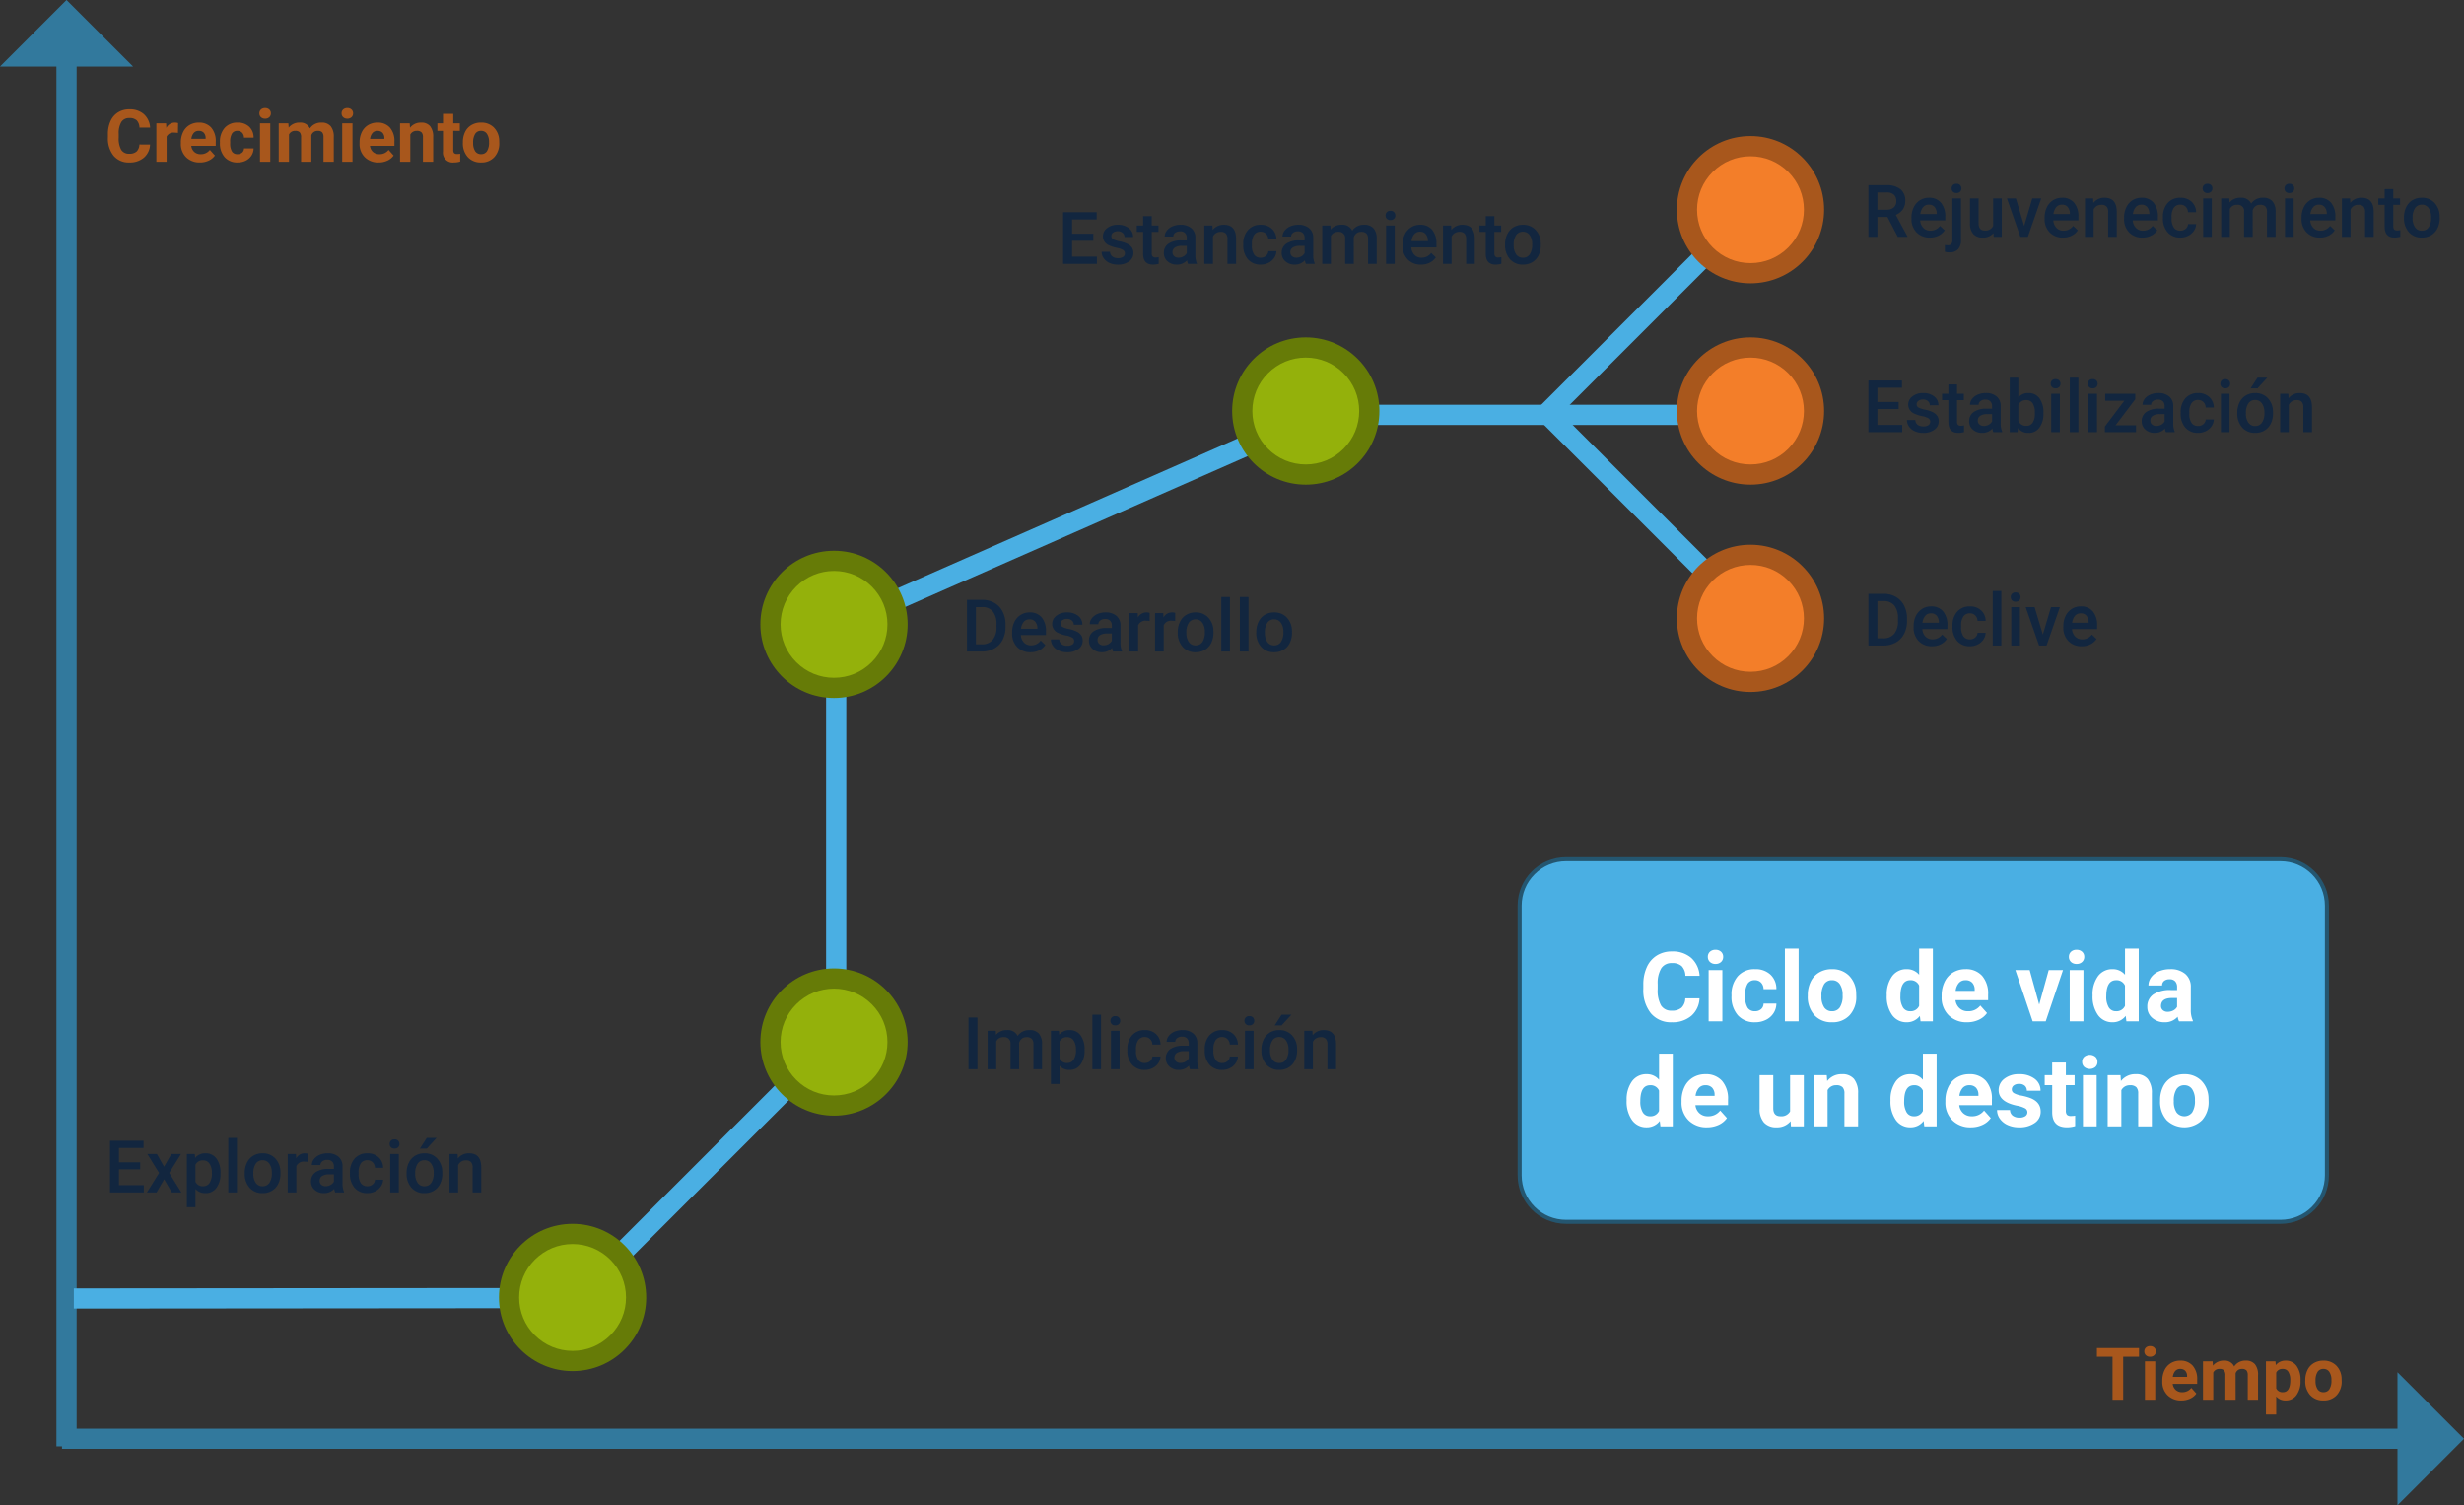 <svg xmlns="http://www.w3.org/2000/svg" width="610" height="372.66" viewBox="0 0 610 372.66">
  <rect x="0" y="0" width="610" height="372.66" fill="#333333" stroke="none"/>
  <g id="Grupo_1103526" data-name="Grupo 1103526" transform="translate(-285 -6185)">
    <path id="Trazado_914323" data-name="Trazado 914323" d="M-37.925-4.263A4.528,4.528,0,0,1-39.45-1.011,5.355,5.355,0,0,1-43.075.176a4.816,4.816,0,0,1-3.872-1.657,6.793,6.793,0,0,1-1.411-4.548v-.782a7.671,7.671,0,0,1,.65-3.252,4.874,4.874,0,0,1,1.859-2.158,5.207,5.207,0,0,1,2.808-.751,5.217,5.217,0,0,1,3.568,1.187,4.866,4.866,0,0,1,1.564,3.331h-2.637a2.673,2.673,0,0,0-.69-1.8,2.555,2.555,0,0,0-1.806-.558,2.24,2.24,0,0,0-1.973.945,5.3,5.3,0,0,0-.672,2.931v.967a5.667,5.667,0,0,0,.628,3.032,2.2,2.2,0,0,0,1.982.958,2.6,2.6,0,0,0,1.824-.558,2.521,2.521,0,0,0,.69-1.727Zm6.908-2.865a6.9,6.9,0,0,0-.914-.07,1.86,1.86,0,0,0-1.89.976V0h-2.54V-9.51h2.4l.07,1.134a2.354,2.354,0,0,1,2.118-1.31,2.662,2.662,0,0,1,.791.114Zm5.432,7.3a4.668,4.668,0,0,1-3.406-1.283A4.561,4.561,0,0,1-30.3-4.526v-.246a5.745,5.745,0,0,1,.554-2.562,4.064,4.064,0,0,1,1.569-1.74,4.4,4.4,0,0,1,2.316-.611,3.947,3.947,0,0,1,3.072,1.23,5,5,0,0,1,1.121,3.489v1.037h-6.056a2.36,2.36,0,0,0,.743,1.494,2.245,2.245,0,0,0,1.569.563,2.742,2.742,0,0,0,2.294-1.063l1.248,1.4A3.813,3.813,0,0,1-23.423-.277,5.075,5.075,0,0,1-25.585.176Zm-.29-7.813a1.587,1.587,0,0,0-1.226.512,2.651,2.651,0,0,0-.6,1.466h3.533v-.2a1.891,1.891,0,0,0-.457-1.311A1.638,1.638,0,0,0-25.875-7.638Zm9.6,5.766a1.666,1.666,0,0,0,1.143-.387,1.355,1.355,0,0,0,.457-1.028H-12.3a3.258,3.258,0,0,1-.527,1.771A3.48,3.48,0,0,1-14.243-.268a4.442,4.442,0,0,1-1.991.444,4.129,4.129,0,0,1-3.217-1.3A5.13,5.13,0,0,1-20.628-4.7v-.167a5.071,5.071,0,0,1,1.169-3.507,4.08,4.08,0,0,1,3.208-1.31A4,4,0,0,1-13.39-8.67a3.594,3.594,0,0,1,1.094,2.7h-2.382a1.745,1.745,0,0,0-.457-1.206,1.524,1.524,0,0,0-1.16-.464,1.53,1.53,0,0,0-1.34.647,3.749,3.749,0,0,0-.453,2.1v.264a3.8,3.8,0,0,0,.448,2.113A1.549,1.549,0,0,0-16.277-1.872ZM-8.165,0h-2.549V-9.51h2.549Zm-2.7-11.971a1.251,1.251,0,0,1,.382-.94,1.436,1.436,0,0,1,1.042-.369,1.44,1.44,0,0,1,1.037.369,1.244,1.244,0,0,1,.387.94,1.247,1.247,0,0,1-.391.949,1.443,1.443,0,0,1-1.033.369,1.443,1.443,0,0,1-1.033-.369A1.247,1.247,0,0,1-10.863-11.971ZM-3.691-9.51l.079,1.063A3.342,3.342,0,0,1-.879-9.686a2.536,2.536,0,0,1,2.522,1.45A3.265,3.265,0,0,1,4.5-9.686a2.836,2.836,0,0,1,2.3.9,4.141,4.141,0,0,1,.756,2.711V0H5.01V-6.078a1.818,1.818,0,0,0-.316-1.185,1.4,1.4,0,0,0-1.116-.374A1.585,1.585,0,0,0,2-6.545L2,0H-.536V-6.07a1.8,1.8,0,0,0-.325-1.2,1.414,1.414,0,0,0-1.107-.37,1.645,1.645,0,0,0-1.564.9V0h-2.54V-9.51ZM12.19,0H9.642V-9.51H12.19Zm-2.7-11.971a1.251,1.251,0,0,1,.382-.94,1.436,1.436,0,0,1,1.042-.369,1.44,1.44,0,0,1,1.037.369,1.244,1.244,0,0,1,.387.94,1.247,1.247,0,0,1-.391.949,1.443,1.443,0,0,1-1.033.369,1.443,1.443,0,0,1-1.033-.369A1.247,1.247,0,0,1,9.492-11.971ZM18.659.176a4.668,4.668,0,0,1-3.406-1.283,4.561,4.561,0,0,1-1.314-3.419v-.246a5.745,5.745,0,0,1,.554-2.562,4.064,4.064,0,0,1,1.569-1.74,4.4,4.4,0,0,1,2.316-.611,3.947,3.947,0,0,1,3.072,1.23A5,5,0,0,1,22.57-4.966v1.037H16.515a2.36,2.36,0,0,0,.743,1.494,2.245,2.245,0,0,0,1.569.563A2.742,2.742,0,0,0,21.12-2.936l1.248,1.4A3.813,3.813,0,0,1,20.821-.277,5.075,5.075,0,0,1,18.659.176Zm-.29-7.813a1.587,1.587,0,0,0-1.226.512,2.651,2.651,0,0,0-.6,1.466h3.533v-.2a1.891,1.891,0,0,0-.457-1.311A1.638,1.638,0,0,0,18.369-7.638ZM26.35-9.51l.079,1.1a3.32,3.32,0,0,1,2.733-1.274,2.759,2.759,0,0,1,2.25.888,4.142,4.142,0,0,1,.756,2.654V0h-2.54V-6.1a1.654,1.654,0,0,0-.352-1.176,1.572,1.572,0,0,0-1.169-.366,1.747,1.747,0,0,0-1.608.916V0h-2.54V-9.51Zm10.784-2.338V-9.51H38.76v1.863H37.134V-2.9a1.133,1.133,0,0,0,.2.756,1.015,1.015,0,0,0,.773.229,4.051,4.051,0,0,0,.747-.062V-.053a5.229,5.229,0,0,1-1.538.229,2.425,2.425,0,0,1-2.725-2.7V-7.646H33.205V-9.51h1.389v-2.338Zm2.382,7a5.64,5.64,0,0,1,.545-2.522,3.989,3.989,0,0,1,1.569-1.714,4.577,4.577,0,0,1,2.377-.606,4.33,4.33,0,0,1,3.142,1.178,4.727,4.727,0,0,1,1.358,3.2l.018.65A4.97,4.97,0,0,1,47.3-1.147,4.247,4.247,0,0,1,44.024.176a4.268,4.268,0,0,1-3.283-1.318,5.058,5.058,0,0,1-1.226-3.586Zm2.54.18a3.555,3.555,0,0,0,.51,2.073,1.682,1.682,0,0,0,1.459.717,1.686,1.686,0,0,0,1.441-.709,3.89,3.89,0,0,0,.519-2.267,3.519,3.519,0,0,0-.519-2.06,1.686,1.686,0,0,0-1.459-.731,1.658,1.658,0,0,0-1.441.726A3.955,3.955,0,0,0,42.056-4.662Z" transform="translate(360.074 6225.042)" fill="#a8571c"/>
    <path id="Trazado_914324" data-name="Trazado 914324" d="M-19.991-10.661h-3.92V0h-2.637V-10.661h-3.867V-12.8h10.424ZM-15.974,0h-2.549V-9.51h2.549Zm-2.7-11.971a1.251,1.251,0,0,1,.382-.94,1.436,1.436,0,0,1,1.042-.369,1.44,1.44,0,0,1,1.037.369,1.244,1.244,0,0,1,.387.94,1.247,1.247,0,0,1-.391.949,1.443,1.443,0,0,1-1.033.369,1.443,1.443,0,0,1-1.033-.369A1.247,1.247,0,0,1-18.672-11.971ZM-9.505.176a4.668,4.668,0,0,1-3.406-1.283,4.561,4.561,0,0,1-1.314-3.419v-.246a5.745,5.745,0,0,1,.554-2.562A4.064,4.064,0,0,1-12.1-9.075a4.4,4.4,0,0,1,2.316-.611,3.947,3.947,0,0,1,3.072,1.23A5,5,0,0,1-5.594-4.966v1.037H-11.65a2.36,2.36,0,0,0,.743,1.494,2.245,2.245,0,0,0,1.569.563A2.742,2.742,0,0,0-7.044-2.936l1.248,1.4A3.813,3.813,0,0,1-7.343-.277,5.075,5.075,0,0,1-9.505.176ZM-9.8-7.638a1.587,1.587,0,0,0-1.226.512,2.651,2.651,0,0,0-.6,1.466H-8.09v-.2a1.891,1.891,0,0,0-.457-1.311A1.638,1.638,0,0,0-9.8-7.638ZM-1.771-9.51l.079,1.063A3.342,3.342,0,0,1,1.042-9.686a2.536,2.536,0,0,1,2.522,1.45A3.265,3.265,0,0,1,6.42-9.686a2.836,2.836,0,0,1,2.3.9,4.141,4.141,0,0,1,.756,2.711V0H6.93V-6.078a1.818,1.818,0,0,0-.316-1.185A1.4,1.4,0,0,0,5.5-7.638,1.585,1.585,0,0,0,3.916-6.545L3.924,0H1.384V-6.07a1.8,1.8,0,0,0-.325-1.2,1.414,1.414,0,0,0-1.107-.37,1.645,1.645,0,0,0-1.564.9V0h-2.54V-9.51ZM19.991-4.667a5.7,5.7,0,0,1-1,3.52A3.2,3.2,0,0,1,16.3.176a2.963,2.963,0,0,1-2.329-1V3.656H11.43V-9.51h2.355l.088.932a2.985,2.985,0,0,1,2.408-1.107,3.22,3.22,0,0,1,2.733,1.3A5.858,5.858,0,0,1,19.991-4.8Zm-2.54-.194a3.763,3.763,0,0,0-.47-2.054,1.53,1.53,0,0,0-1.367-.723,1.662,1.662,0,0,0-1.644.917v3.906a1.691,1.691,0,0,0,1.661.943Q17.451-1.872,17.451-4.861Zm3.718.018a5.64,5.64,0,0,1,.545-2.522,3.989,3.989,0,0,1,1.569-1.714,4.577,4.577,0,0,1,2.377-.606A4.33,4.33,0,0,1,28.8-8.508a4.727,4.727,0,0,1,1.358,3.2l.018.65a4.97,4.97,0,0,1-1.222,3.511A4.247,4.247,0,0,1,25.677.176a4.268,4.268,0,0,1-3.283-1.318,5.058,5.058,0,0,1-1.226-3.586Zm2.54.18a3.555,3.555,0,0,0,.51,2.073,1.682,1.682,0,0,0,1.459.717,1.686,1.686,0,0,0,1.441-.709,3.89,3.89,0,0,0,.519-2.267,3.519,3.519,0,0,0-.519-2.06,1.686,1.686,0,0,0-1.459-.731,1.658,1.658,0,0,0-1.441.726A3.955,3.955,0,0,0,23.708-4.662Z" transform="translate(834.538 6531.529)" fill="#a8571c"/>
    <path id="Trazado_914325" data-name="Trazado 914325" d="M-38.364-5.713H-43.62v3.92h6.144V0h-8.367V-12.8h8.306V-11H-43.62v3.533h5.256Zm5.906-.668,1.811-3.129h2.373l-2.909,4.685L-28.178,0h-2.355l-1.9-3.252L-34.321,0h-2.373l3.006-4.825-2.9-4.685h2.355Zm13.966,1.723a5.662,5.662,0,0,1-1,3.52A3.209,3.209,0,0,1-22.184.176a3.23,3.23,0,0,1-2.5-1.028V3.656h-2.136V-9.51h1.969l.088.967A3.137,3.137,0,0,1-22.21-9.686a3.242,3.242,0,0,1,2.729,1.3,5.813,5.813,0,0,1,.989,3.6Zm-2.127-.185A3.966,3.966,0,0,0-21.186-7.1a1.843,1.843,0,0,0-1.622-.835,1.965,1.965,0,0,0-1.881,1.081v4.219a1.983,1.983,0,0,0,1.9,1.107,1.841,1.841,0,0,0,1.6-.822A4.366,4.366,0,0,0-20.619-4.843ZM-14.414,0H-16.55V-13.5h2.136Zm1.925-4.843a5.607,5.607,0,0,1,.554-2.518A4.044,4.044,0,0,1-10.38-9.083a4.383,4.383,0,0,1,2.3-.6A4.154,4.154,0,0,1-4.953-8.446a4.874,4.874,0,0,1,1.3,3.287l.009.5a5.658,5.658,0,0,1-.541,2.514A4,4,0,0,1-5.735-.431,4.415,4.415,0,0,1-8.06.176a4.125,4.125,0,0,1-3.221-1.34,5.133,5.133,0,0,1-1.208-3.573Zm2.136.185a3.832,3.832,0,0,0,.606,2.3,1.971,1.971,0,0,0,1.688.831,1.95,1.95,0,0,0,1.683-.844,4.232,4.232,0,0,0,.6-2.47,3.782,3.782,0,0,0-.62-2.285,1.979,1.979,0,0,0-1.683-.844,1.96,1.96,0,0,0-1.661.831A4.152,4.152,0,0,0-10.354-4.658Zm13.491-2.9a5.285,5.285,0,0,0-.87-.07A1.959,1.959,0,0,0,.29-6.5V0H-1.846V-9.51H.193L.246-8.446A2.406,2.406,0,0,1,2.391-9.686a2,2,0,0,1,.756.123ZM9.905,0a3.3,3.3,0,0,1-.246-.888A3.325,3.325,0,0,1,7.163.176,3.355,3.355,0,0,1,4.825-.642,2.615,2.615,0,0,1,3.92-2.663,2.7,2.7,0,0,1,5.049-5a5.473,5.473,0,0,1,3.23-.813h1.31v-.624a1.666,1.666,0,0,0-.413-1.182A1.638,1.638,0,0,0,7.919-8.06a1.881,1.881,0,0,0-1.2.365,1.129,1.129,0,0,0-.466.927H4.122a2.37,2.37,0,0,1,.519-1.463A3.455,3.455,0,0,1,6.051-9.3a4.955,4.955,0,0,1,1.991-.387,3.99,3.99,0,0,1,2.663.839,2.993,2.993,0,0,1,1.02,2.36V-2.2a4.861,4.861,0,0,0,.36,2.048V0ZM7.559-1.538A2.429,2.429,0,0,0,8.75-1.846a2.055,2.055,0,0,0,.839-.826V-4.465H8.438a3.148,3.148,0,0,0-1.784.413,1.338,1.338,0,0,0-.6,1.169,1.248,1.248,0,0,0,.409.98A1.583,1.583,0,0,0,7.559-1.538Zm10.31.009A1.931,1.931,0,0,0,19.2-2a1.591,1.591,0,0,0,.563-1.151h2.013a3.137,3.137,0,0,1-.554,1.657A3.632,3.632,0,0,1,19.811-.272a4.191,4.191,0,0,1-1.916.448A4.055,4.055,0,0,1,14.73-1.116a5.124,5.124,0,0,1-1.169-3.568V-4.9a5.039,5.039,0,0,1,1.16-3.476,4.018,4.018,0,0,1,3.164-1.305A3.907,3.907,0,0,1,20.65-8.7a3.542,3.542,0,0,1,1.121,2.6H19.758A1.956,1.956,0,0,0,19.2-7.444a1.8,1.8,0,0,0-1.332-.527,1.879,1.879,0,0,0-1.6.751A3.834,3.834,0,0,0,15.7-4.939V-4.6a3.9,3.9,0,0,0,.558,2.307A1.878,1.878,0,0,0,17.868-1.529ZM25.655,0H23.52V-9.51h2.136ZM23.388-11.988a1.147,1.147,0,0,1,.312-.824,1.173,1.173,0,0,1,.892-.328,1.188,1.188,0,0,1,.9.328,1.138,1.138,0,0,1,.316.824,1.112,1.112,0,0,1-.316.811,1.2,1.2,0,0,1-.9.323,1.182,1.182,0,0,1-.892-.323A1.12,1.12,0,0,1,23.388-11.988ZM27.58-4.843a5.607,5.607,0,0,1,.554-2.518,4.044,4.044,0,0,1,1.556-1.723,4.383,4.383,0,0,1,2.3-.6,4.154,4.154,0,0,1,3.125,1.239,4.874,4.874,0,0,1,1.3,3.287l.009.5a5.658,5.658,0,0,1-.541,2.514A4,4,0,0,1,34.334-.431,4.415,4.415,0,0,1,32.01.176a4.125,4.125,0,0,1-3.221-1.34A5.133,5.133,0,0,1,27.58-4.737Zm2.136.185a3.832,3.832,0,0,0,.606,2.3,1.971,1.971,0,0,0,1.688.831,1.95,1.95,0,0,0,1.683-.844,4.232,4.232,0,0,0,.6-2.47,3.782,3.782,0,0,0-.62-2.285,1.979,1.979,0,0,0-1.683-.844,1.96,1.96,0,0,0-1.661.831A4.152,4.152,0,0,0,29.716-4.658ZM32.581-13.5h2.435l-2.435,2.663-1.714,0ZM40.21-9.51l.062,1.1A3.419,3.419,0,0,1,43.04-9.686q2.971,0,3.023,3.4V0H43.928V-6.161a1.958,1.958,0,0,0-.391-1.34,1.645,1.645,0,0,0-1.279-.435,2.058,2.058,0,0,0-1.925,1.169V0H38.2V-9.51Z" transform="translate(358.074 6480.2)" fill="#12263f"/>
    <path id="Trazado_914326" data-name="Trazado 914326" d="M-43.106,0h-2.215V-12.8h2.215Zm4.535-9.51.062.993a3.422,3.422,0,0,1,2.742-1.169,2.629,2.629,0,0,1,2.61,1.459,3.373,3.373,0,0,1,2.918-1.459,2.965,2.965,0,0,1,2.342.87,3.831,3.831,0,0,1,.787,2.566V0h-2.136V-6.187a1.891,1.891,0,0,0-.4-1.327,1.731,1.731,0,0,0-1.31-.422,1.778,1.778,0,0,0-1.191.391,2.063,2.063,0,0,0-.646,1.024L-32.779,0h-2.136V-6.258a1.523,1.523,0,0,0-1.714-1.679,1.88,1.88,0,0,0-1.819,1.046V0h-2.136V-9.51Zm21.981,4.852a5.662,5.662,0,0,1-1,3.52A3.209,3.209,0,0,1-20.281.176a3.23,3.23,0,0,1-2.5-1.028V3.656h-2.136V-9.51h1.969l.088.967a3.137,3.137,0,0,1,2.558-1.143,3.242,3.242,0,0,1,2.729,1.3,5.813,5.813,0,0,1,.989,3.6Zm-2.127-.185A3.966,3.966,0,0,0-19.283-7.1,1.843,1.843,0,0,0-20.9-7.937a1.965,1.965,0,0,0-1.881,1.081v4.219a1.983,1.983,0,0,0,1.9,1.107,1.841,1.841,0,0,0,1.6-.822A4.366,4.366,0,0,0-18.716-4.843ZM-12.511,0h-2.136V-13.5h2.136Zm4.6,0H-10.05V-9.51h2.136Zm-2.268-11.988a1.147,1.147,0,0,1,.312-.824,1.173,1.173,0,0,1,.892-.328,1.188,1.188,0,0,1,.9.328,1.138,1.138,0,0,1,.316.824,1.112,1.112,0,0,1-.316.811,1.2,1.2,0,0,1-.9.323,1.182,1.182,0,0,1-.892-.323A1.12,1.12,0,0,1-10.182-11.988Zm8.5,10.459A1.931,1.931,0,0,0-.356-2,1.591,1.591,0,0,0,.207-3.146H2.219A3.137,3.137,0,0,1,1.666-1.49,3.632,3.632,0,0,1,.259-.272,4.191,4.191,0,0,1-1.657.176,4.055,4.055,0,0,1-4.821-1.116,5.124,5.124,0,0,1-5.99-4.685V-4.9A5.039,5.039,0,0,1-4.83-8.38,4.018,4.018,0,0,1-1.666-9.686,3.907,3.907,0,0,1,1.1-8.7,3.542,3.542,0,0,1,2.219-6.1H.207A1.956,1.956,0,0,0-.352-7.444a1.8,1.8,0,0,0-1.332-.527,1.879,1.879,0,0,0-1.6.751,3.834,3.834,0,0,0-.571,2.281V-4.6A3.9,3.9,0,0,0-3.3-2.29,1.878,1.878,0,0,0-1.683-1.529ZM9.514,0a3.3,3.3,0,0,1-.246-.888A3.325,3.325,0,0,1,6.772.176,3.355,3.355,0,0,1,4.434-.642a2.615,2.615,0,0,1-.905-2.021A2.7,2.7,0,0,1,4.658-5a5.473,5.473,0,0,1,3.23-.813H9.2v-.624a1.666,1.666,0,0,0-.413-1.182A1.638,1.638,0,0,0,7.528-8.06a1.881,1.881,0,0,0-1.2.365,1.129,1.129,0,0,0-.466.927H3.731A2.37,2.37,0,0,1,4.25-8.231,3.455,3.455,0,0,1,5.66-9.3a4.955,4.955,0,0,1,1.991-.387,3.99,3.99,0,0,1,2.663.839,2.993,2.993,0,0,1,1.02,2.36V-2.2a4.861,4.861,0,0,0,.36,2.048V0ZM7.167-1.538a2.429,2.429,0,0,0,1.191-.308A2.055,2.055,0,0,0,9.2-2.672V-4.465H8.046a3.148,3.148,0,0,0-1.784.413,1.338,1.338,0,0,0-.6,1.169,1.248,1.248,0,0,0,.409.98A1.583,1.583,0,0,0,7.167-1.538Zm10.31.009A1.931,1.931,0,0,0,18.8-2a1.591,1.591,0,0,0,.563-1.151h2.013a3.137,3.137,0,0,1-.554,1.657A3.632,3.632,0,0,1,19.419-.272,4.191,4.191,0,0,1,17.5.176a4.055,4.055,0,0,1-3.164-1.292A5.124,5.124,0,0,1,13.17-4.685V-4.9a5.039,5.039,0,0,1,1.16-3.476,4.018,4.018,0,0,1,3.164-1.305,3.907,3.907,0,0,1,2.764.989,3.542,3.542,0,0,1,1.121,2.6H19.367a1.956,1.956,0,0,0-.558-1.345,1.8,1.8,0,0,0-1.332-.527,1.879,1.879,0,0,0-1.6.751,3.834,3.834,0,0,0-.571,2.281V-4.6a3.9,3.9,0,0,0,.558,2.307A1.878,1.878,0,0,0,17.477-1.529ZM25.264,0H23.128V-9.51h2.136ZM23-11.988a1.147,1.147,0,0,1,.312-.824,1.173,1.173,0,0,1,.892-.328,1.188,1.188,0,0,1,.9.328,1.138,1.138,0,0,1,.316.824,1.112,1.112,0,0,1-.316.811,1.2,1.2,0,0,1-.9.323,1.182,1.182,0,0,1-.892-.323A1.12,1.12,0,0,1,23-11.988Zm4.192,7.146a5.607,5.607,0,0,1,.554-2.518A4.044,4.044,0,0,1,29.3-9.083a4.383,4.383,0,0,1,2.3-.6,4.154,4.154,0,0,1,3.125,1.239,4.874,4.874,0,0,1,1.3,3.287l.009.5a5.658,5.658,0,0,1-.541,2.514A4,4,0,0,1,33.943-.431a4.415,4.415,0,0,1-2.325.606A4.125,4.125,0,0,1,28.4-1.165a5.133,5.133,0,0,1-1.208-3.573Zm2.136.185a3.832,3.832,0,0,0,.606,2.3,1.971,1.971,0,0,0,1.688.831A1.95,1.95,0,0,0,33.3-2.373a4.232,4.232,0,0,0,.6-2.47,3.782,3.782,0,0,0-.62-2.285A1.979,1.979,0,0,0,31.6-7.972a1.96,1.96,0,0,0-1.661.831A4.152,4.152,0,0,0,29.325-4.658ZM32.19-13.5h2.435L32.19-10.837l-1.714,0Zm7.629,3.99.062,1.1a3.419,3.419,0,0,1,2.769-1.274q2.971,0,3.023,3.4V0H43.537V-6.161a1.958,1.958,0,0,0-.391-1.34,1.645,1.645,0,0,0-1.279-.435,2.058,2.058,0,0,0-1.925,1.169V0H37.806V-9.51Z" transform="translate(570.086 6449.7)" fill="#12263f"/>
    <path id="Trazado_914327" data-name="Trazado 914327" d="M6-4.922H3.524V0H1.3V-12.8H5.8A5.235,5.235,0,0,1,9.22-11.8a3.516,3.516,0,0,1,1.2,2.876A3.6,3.6,0,0,1,9.8-6.776,3.943,3.943,0,0,1,8.077-5.443L10.951-.114V0H8.569ZM3.524-6.715H5.81a2.541,2.541,0,0,0,1.758-.567A1.977,1.977,0,0,0,8.2-8.833a2.1,2.1,0,0,0-.584-1.591A2.483,2.483,0,0,0,5.871-11H3.524ZM16.515.176A4.419,4.419,0,0,1,13.223-1.1a4.639,4.639,0,0,1-1.261-3.406v-.264a5.706,5.706,0,0,1,.549-2.544,4.181,4.181,0,0,1,1.542-1.745,4.078,4.078,0,0,1,2.215-.624,3.733,3.733,0,0,1,3,1.239,5.24,5.24,0,0,1,1.059,3.507v.861H14.115A2.856,2.856,0,0,0,14.9-2.215a2.362,2.362,0,0,0,1.736.686,2.892,2.892,0,0,0,2.391-1.187l1.151,1.1A3.845,3.845,0,0,1,18.655-.294,4.774,4.774,0,0,1,16.515.176ZM16.26-7.972a1.8,1.8,0,0,0-1.419.615,3.189,3.189,0,0,0-.69,1.714H18.22V-5.8a2.6,2.6,0,0,0-.571-1.622A1.785,1.785,0,0,0,16.26-7.972ZM24.214-9.51V.844a3.129,3.129,0,0,1-.725,2.228,2.779,2.779,0,0,1-2.123.769,4.268,4.268,0,0,1-1.134-.149V2a3.291,3.291,0,0,0,.756.079q1.063,0,1.09-1.16V-9.51Zm-2.32-2.479a1.147,1.147,0,0,1,.312-.824,1.173,1.173,0,0,1,.892-.328,1.188,1.188,0,0,1,.9.328,1.138,1.138,0,0,1,.316.824,1.112,1.112,0,0,1-.316.811,1.2,1.2,0,0,1-.9.323,1.182,1.182,0,0,1-.892-.323A1.12,1.12,0,0,1,21.894-11.988ZM32.256-.932A3.312,3.312,0,0,1,29.584.176a2.952,2.952,0,0,1-2.342-.905,3.851,3.851,0,0,1-.8-2.619V-9.51h2.136v6.135q0,1.811,1.5,1.811a2.111,2.111,0,0,0,2.1-1.116V-9.51h2.136V0H32.309ZM39.85-2.707l2.013-6.8h2.206L40.772,0H38.918L35.6-9.51h2.215ZM49.474.176A4.419,4.419,0,0,1,46.182-1.1a4.639,4.639,0,0,1-1.261-3.406v-.264a5.706,5.706,0,0,1,.549-2.544,4.181,4.181,0,0,1,1.542-1.745,4.078,4.078,0,0,1,2.215-.624,3.733,3.733,0,0,1,3,1.239,5.24,5.24,0,0,1,1.059,3.507v.861H47.074a2.856,2.856,0,0,0,.787,1.863,2.362,2.362,0,0,0,1.736.686,2.892,2.892,0,0,0,2.391-1.187l1.151,1.1A3.845,3.845,0,0,1,51.614-.294,4.774,4.774,0,0,1,49.474.176Zm-.255-8.147a1.8,1.8,0,0,0-1.419.615,3.189,3.189,0,0,0-.69,1.714h4.069V-5.8a2.6,2.6,0,0,0-.571-1.622A1.785,1.785,0,0,0,49.219-7.972ZM56.927-9.51l.062,1.1a3.419,3.419,0,0,1,2.769-1.274q2.971,0,3.023,3.4V0H60.645V-6.161a1.958,1.958,0,0,0-.391-1.34,1.645,1.645,0,0,0-1.279-.435A2.058,2.058,0,0,0,57.05-6.768V0H54.914V-9.51ZM69.144.176A4.419,4.419,0,0,1,65.852-1.1a4.639,4.639,0,0,1-1.261-3.406v-.264a5.706,5.706,0,0,1,.549-2.544,4.181,4.181,0,0,1,1.542-1.745A4.078,4.078,0,0,1,68.9-9.686a3.733,3.733,0,0,1,3,1.239,5.24,5.24,0,0,1,1.059,3.507v.861H66.744a2.856,2.856,0,0,0,.787,1.863,2.362,2.362,0,0,0,1.736.686,2.892,2.892,0,0,0,2.391-1.187l1.151,1.1A3.845,3.845,0,0,1,71.284-.294,4.774,4.774,0,0,1,69.144.176Zm-.255-8.147a1.8,1.8,0,0,0-1.419.615,3.189,3.189,0,0,0-.69,1.714h4.069V-5.8a2.6,2.6,0,0,0-.571-1.622A1.785,1.785,0,0,0,68.889-7.972Zm9.633,6.442A1.931,1.931,0,0,0,79.849-2a1.591,1.591,0,0,0,.563-1.151h2.013A3.137,3.137,0,0,1,81.87-1.49,3.632,3.632,0,0,1,80.464-.272a4.191,4.191,0,0,1-1.916.448,4.055,4.055,0,0,1-3.164-1.292,5.124,5.124,0,0,1-1.169-3.568V-4.9a5.039,5.039,0,0,1,1.16-3.476,4.018,4.018,0,0,1,3.164-1.305A3.907,3.907,0,0,1,81.3-8.7a3.542,3.542,0,0,1,1.121,2.6H80.411a1.956,1.956,0,0,0-.558-1.345,1.8,1.8,0,0,0-1.332-.527,1.879,1.879,0,0,0-1.6.751,3.834,3.834,0,0,0-.571,2.281V-4.6a3.9,3.9,0,0,0,.558,2.307A1.878,1.878,0,0,0,78.521-1.529ZM86.309,0H84.173V-9.51h2.136ZM84.041-11.988a1.147,1.147,0,0,1,.312-.824,1.173,1.173,0,0,1,.892-.328,1.188,1.188,0,0,1,.9.328,1.138,1.138,0,0,1,.316.824,1.112,1.112,0,0,1-.316.811,1.2,1.2,0,0,1-.9.323,1.182,1.182,0,0,1-.892-.323A1.12,1.12,0,0,1,84.041-11.988Zm6.6,2.479.062.993a3.422,3.422,0,0,1,2.742-1.169,2.629,2.629,0,0,1,2.61,1.459,3.373,3.373,0,0,1,2.918-1.459,2.965,2.965,0,0,1,2.342.87,3.831,3.831,0,0,1,.787,2.566V0H99.967V-6.187a1.891,1.891,0,0,0-.4-1.327,1.731,1.731,0,0,0-1.31-.422,1.778,1.778,0,0,0-1.191.391,2.063,2.063,0,0,0-.646,1.024L96.434,0H94.3V-6.258a1.523,1.523,0,0,0-1.714-1.679,1.88,1.88,0,0,0-1.819,1.046V0H88.629V-9.51ZM106.567,0h-2.136V-9.51h2.136ZM104.3-11.988a1.147,1.147,0,0,1,.312-.824,1.173,1.173,0,0,1,.892-.328,1.188,1.188,0,0,1,.9.328,1.138,1.138,0,0,1,.316.824,1.112,1.112,0,0,1-.316.811,1.2,1.2,0,0,1-.9.323,1.182,1.182,0,0,1-.892-.323A1.12,1.12,0,0,1,104.3-11.988ZM113.08.176A4.419,4.419,0,0,1,109.789-1.1a4.639,4.639,0,0,1-1.261-3.406v-.264a5.706,5.706,0,0,1,.549-2.544,4.181,4.181,0,0,1,1.542-1.745,4.078,4.078,0,0,1,2.215-.624,3.733,3.733,0,0,1,3,1.239,5.24,5.24,0,0,1,1.059,3.507v.861h-6.214a2.856,2.856,0,0,0,.787,1.863,2.362,2.362,0,0,0,1.736.686,2.892,2.892,0,0,0,2.391-1.187l1.151,1.1A3.845,3.845,0,0,1,115.22-.294,4.774,4.774,0,0,1,113.08.176Zm-.255-8.147a1.8,1.8,0,0,0-1.419.615,3.189,3.189,0,0,0-.69,1.714h4.069V-5.8a2.6,2.6,0,0,0-.571-1.622A1.785,1.785,0,0,0,112.825-7.972Zm7.708-1.538.062,1.1a3.419,3.419,0,0,1,2.769-1.274q2.971,0,3.023,3.4V0h-2.136V-6.161a1.958,1.958,0,0,0-.391-1.34,1.645,1.645,0,0,0-1.279-.435,2.058,2.058,0,0,0-1.925,1.169V0h-2.136V-9.51Zm10.705-2.312V-9.51h1.679v1.582h-1.679v5.309a1.169,1.169,0,0,0,.215.787,1,1,0,0,0,.769.242,3.29,3.29,0,0,0,.747-.088V-.026a5.26,5.26,0,0,1-1.406.2Q129.1.176,129.1-2.54V-7.928h-1.564V-9.51H129.1v-2.312Zm2.646,6.979a5.607,5.607,0,0,1,.554-2.518,4.044,4.044,0,0,1,1.556-1.723,4.383,4.383,0,0,1,2.3-.6,4.154,4.154,0,0,1,3.125,1.239,4.874,4.874,0,0,1,1.3,3.287l.009.5a5.658,5.658,0,0,1-.541,2.514,4,4,0,0,1-1.547,1.714,4.415,4.415,0,0,1-2.325.606,4.125,4.125,0,0,1-3.221-1.34,5.133,5.133,0,0,1-1.208-3.573Zm2.136.185a3.832,3.832,0,0,0,.606,2.3,1.971,1.971,0,0,0,1.688.831A1.95,1.95,0,0,0,140-2.373a4.232,4.232,0,0,0,.6-2.47,3.782,3.782,0,0,0-.62-2.285,1.979,1.979,0,0,0-1.683-.844,1.96,1.96,0,0,0-1.661.831A4.152,4.152,0,0,0,136.02-4.658Z" transform="translate(746.257 6243.639)" fill="#12263f"/>
    <path id="Trazado_914328" data-name="Trazado 914328" d="M8.78-5.713H3.524v3.92H9.668V0H1.3V-12.8H9.606V-11H3.524v3.533H8.78ZM16.6-2.584a.968.968,0,0,0-.47-.87,5,5,0,0,0-1.56-.527,8.02,8.02,0,0,1-1.819-.58,2.428,2.428,0,0,1-1.6-2.241A2.531,2.531,0,0,1,12.19-8.859a4.1,4.1,0,0,1,2.637-.826,4.266,4.266,0,0,1,2.755.844,2.677,2.677,0,0,1,1.05,2.188H16.5a1.316,1.316,0,0,0-.457-1.024,1.752,1.752,0,0,0-1.213-.409,1.893,1.893,0,0,0-1.147.325,1.025,1.025,0,0,0-.444.87.866.866,0,0,0,.413.765,5.68,5.68,0,0,0,1.67.549,7.9,7.9,0,0,1,1.973.659A2.794,2.794,0,0,1,18.356-4,2.342,2.342,0,0,1,18.7-2.7,2.478,2.478,0,0,1,17.64-.62a4.535,4.535,0,0,1-2.786.8,4.917,4.917,0,0,1-2.083-.422,3.428,3.428,0,0,1-1.424-1.16A2.746,2.746,0,0,1,10.837-3h2.074a1.5,1.5,0,0,0,.571,1.165,2.22,2.22,0,0,0,1.4.409,2.16,2.16,0,0,0,1.283-.321A.993.993,0,0,0,16.6-2.584Zm6.636-9.237V-9.51h1.679v1.582H23.238v5.309a1.169,1.169,0,0,0,.215.787,1,1,0,0,0,.769.242,3.29,3.29,0,0,0,.747-.088V-.026a5.26,5.26,0,0,1-1.406.2Q21.1.176,21.1-2.54V-7.928H19.538V-9.51H21.1v-2.312ZM32.229,0a3.3,3.3,0,0,1-.246-.888,3.325,3.325,0,0,1-2.5,1.063,3.355,3.355,0,0,1-2.338-.817,2.615,2.615,0,0,1-.905-2.021A2.7,2.7,0,0,1,27.374-5,5.473,5.473,0,0,1,30.6-5.81h1.31v-.624A1.666,1.666,0,0,0,31.5-7.616a1.638,1.638,0,0,0-1.257-.444,1.881,1.881,0,0,0-1.2.365,1.129,1.129,0,0,0-.466.927H26.446a2.37,2.37,0,0,1,.519-1.463A3.455,3.455,0,0,1,28.375-9.3a4.955,4.955,0,0,1,1.991-.387,3.99,3.99,0,0,1,2.663.839,2.993,2.993,0,0,1,1.02,2.36V-2.2a4.861,4.861,0,0,0,.36,2.048V0ZM29.883-1.538a2.429,2.429,0,0,0,1.191-.308,2.055,2.055,0,0,0,.839-.826V-4.465H30.762a3.148,3.148,0,0,0-1.784.413,1.338,1.338,0,0,0-.6,1.169,1.248,1.248,0,0,0,.409.98A1.583,1.583,0,0,0,29.883-1.538Zm14.748-3.12a5.712,5.712,0,0,1-.989,3.524,3.221,3.221,0,0,1-2.72,1.31,3.1,3.1,0,0,1-2.6-1.2L38.215,0H36.281V-13.5h2.136v4.9A3.091,3.091,0,0,1,40.9-9.686a3.258,3.258,0,0,1,2.733,1.292,5.807,5.807,0,0,1,.993,3.612ZM42.5-4.843a4.037,4.037,0,0,0-.545-2.32,1.815,1.815,0,0,0-1.582-.773,1.983,1.983,0,0,0-1.951,1.213V-2.8a2,2,0,0,0,1.969,1.239,1.8,1.8,0,0,0,1.547-.747A3.912,3.912,0,0,0,42.5-4.57ZM48.691,0H46.556V-9.51h2.136ZM46.424-11.988a1.147,1.147,0,0,1,.312-.824,1.173,1.173,0,0,1,.892-.328,1.188,1.188,0,0,1,.9.328,1.138,1.138,0,0,1,.316.824,1.112,1.112,0,0,1-.316.811,1.2,1.2,0,0,1-.9.323,1.182,1.182,0,0,1-.892-.323A1.12,1.12,0,0,1,46.424-11.988ZM53.288,0H51.152V-13.5h2.136Zm4.6,0H55.749V-9.51h2.136ZM55.617-11.988a1.147,1.147,0,0,1,.312-.824,1.173,1.173,0,0,1,.892-.328,1.188,1.188,0,0,1,.9.328,1.138,1.138,0,0,1,.316.824,1.112,1.112,0,0,1-.316.811,1.2,1.2,0,0,1-.9.323,1.182,1.182,0,0,1-.892-.323A1.12,1.12,0,0,1,55.617-11.988ZM62.49-1.705h5.063V0H59.836V-1.4l4.825-6.39H59.924V-9.51h7.444v1.354ZM74.944,0A3.3,3.3,0,0,1,74.7-.888,3.325,3.325,0,0,1,72.2.176a3.355,3.355,0,0,1-2.338-.817,2.615,2.615,0,0,1-.905-2.021A2.7,2.7,0,0,1,70.088-5a5.473,5.473,0,0,1,3.23-.813h1.31v-.624a1.666,1.666,0,0,0-.413-1.182,1.638,1.638,0,0,0-1.257-.444,1.881,1.881,0,0,0-1.2.365,1.129,1.129,0,0,0-.466.927H69.161a2.37,2.37,0,0,1,.519-1.463A3.455,3.455,0,0,1,71.09-9.3a4.955,4.955,0,0,1,1.991-.387,3.99,3.99,0,0,1,2.663.839,2.993,2.993,0,0,1,1.02,2.36V-2.2a4.861,4.861,0,0,0,.36,2.048V0ZM72.6-1.538a2.429,2.429,0,0,0,1.191-.308,2.055,2.055,0,0,0,.839-.826V-4.465H73.477a3.148,3.148,0,0,0-1.784.413,1.338,1.338,0,0,0-.6,1.169,1.248,1.248,0,0,0,.409.98A1.583,1.583,0,0,0,72.6-1.538Zm10.31.009A1.931,1.931,0,0,0,84.234-2,1.591,1.591,0,0,0,84.8-3.146H86.81a3.137,3.137,0,0,1-.554,1.657A3.632,3.632,0,0,1,84.85-.272a4.191,4.191,0,0,1-1.916.448A4.055,4.055,0,0,1,79.77-1.116,5.124,5.124,0,0,1,78.6-4.685V-4.9a5.039,5.039,0,0,1,1.16-3.476,4.018,4.018,0,0,1,3.164-1.305,3.907,3.907,0,0,1,2.764.989A3.542,3.542,0,0,1,86.81-6.1H84.8a1.956,1.956,0,0,0-.558-1.345,1.8,1.8,0,0,0-1.332-.527,1.879,1.879,0,0,0-1.6.751,3.834,3.834,0,0,0-.571,2.281V-4.6a3.9,3.9,0,0,0,.558,2.307A1.878,1.878,0,0,0,82.907-1.529ZM90.694,0H88.559V-9.51h2.136ZM88.427-11.988a1.147,1.147,0,0,1,.312-.824,1.173,1.173,0,0,1,.892-.328,1.188,1.188,0,0,1,.9.328,1.138,1.138,0,0,1,.316.824,1.112,1.112,0,0,1-.316.811,1.2,1.2,0,0,1-.9.323,1.182,1.182,0,0,1-.892-.323A1.12,1.12,0,0,1,88.427-11.988Zm4.192,7.146a5.607,5.607,0,0,1,.554-2.518,4.044,4.044,0,0,1,1.556-1.723,4.383,4.383,0,0,1,2.3-.6,4.154,4.154,0,0,1,3.125,1.239,4.874,4.874,0,0,1,1.3,3.287l.009.5a5.658,5.658,0,0,1-.541,2.514A4,4,0,0,1,99.374-.431a4.415,4.415,0,0,1-2.325.606,4.125,4.125,0,0,1-3.221-1.34,5.133,5.133,0,0,1-1.208-3.573Zm2.136.185a3.832,3.832,0,0,0,.606,2.3,1.971,1.971,0,0,0,1.688.831,1.95,1.95,0,0,0,1.683-.844,4.232,4.232,0,0,0,.6-2.47,3.782,3.782,0,0,0-.62-2.285,1.979,1.979,0,0,0-1.683-.844,1.96,1.96,0,0,0-1.661.831A4.152,4.152,0,0,0,94.755-4.658ZM97.62-13.5h2.435L97.62-10.837l-1.714,0Zm7.629,3.99.062,1.1a3.419,3.419,0,0,1,2.769-1.274q2.971,0,3.023,3.4V0h-2.136V-6.161a1.958,1.958,0,0,0-.391-1.34,1.645,1.645,0,0,0-1.279-.435,2.058,2.058,0,0,0-1.925,1.169V0h-2.136V-9.51Z" transform="translate(746.257 6291.993)" fill="#12263f"/>
    <path id="Trazado_914329" data-name="Trazado 914329" d="M1.3,0V-12.8H5.08a5.928,5.928,0,0,1,3.01.756A5.154,5.154,0,0,1,10.125-9.9a6.807,6.807,0,0,1,.721,3.182v.642a6.779,6.779,0,0,1-.725,3.2A5.092,5.092,0,0,1,8.055-.747,6.2,6.2,0,0,1,4.983,0ZM3.524-11v9.211h1.45A3.342,3.342,0,0,0,7.66-2.885a4.751,4.751,0,0,0,.954-3.136v-.711a4.875,4.875,0,0,0-.905-3.176A3.212,3.212,0,0,0,5.08-11ZM17.042.176A4.419,4.419,0,0,1,13.75-1.1a4.639,4.639,0,0,1-1.261-3.406v-.264a5.706,5.706,0,0,1,.549-2.544,4.181,4.181,0,0,1,1.542-1.745A4.078,4.078,0,0,1,16.8-9.686a3.733,3.733,0,0,1,3,1.239,5.24,5.24,0,0,1,1.059,3.507v.861H14.643a2.856,2.856,0,0,0,.787,1.863,2.362,2.362,0,0,0,1.736.686,2.892,2.892,0,0,0,2.391-1.187l1.151,1.1A3.845,3.845,0,0,1,19.182-.294,4.774,4.774,0,0,1,17.042.176Zm-.255-8.147a1.8,1.8,0,0,0-1.419.615,3.189,3.189,0,0,0-.69,1.714h4.069V-5.8a2.6,2.6,0,0,0-.571-1.622A1.785,1.785,0,0,0,16.787-7.972ZM26.42-1.529A1.931,1.931,0,0,0,27.747-2a1.591,1.591,0,0,0,.563-1.151h2.013a3.137,3.137,0,0,1-.554,1.657A3.632,3.632,0,0,1,28.362-.272a4.191,4.191,0,0,1-1.916.448,4.055,4.055,0,0,1-3.164-1.292,5.124,5.124,0,0,1-1.169-3.568V-4.9a5.039,5.039,0,0,1,1.16-3.476,4.018,4.018,0,0,1,3.164-1.305A3.907,3.907,0,0,1,29.2-8.7a3.542,3.542,0,0,1,1.121,2.6H28.31a1.956,1.956,0,0,0-.558-1.345,1.8,1.8,0,0,0-1.332-.527,1.879,1.879,0,0,0-1.6.751,3.834,3.834,0,0,0-.571,2.281V-4.6a3.9,3.9,0,0,0,.558,2.307A1.878,1.878,0,0,0,26.42-1.529ZM34.207,0H32.071V-13.5h2.136Zm4.6,0H36.668V-9.51H38.8ZM36.536-11.988a1.147,1.147,0,0,1,.312-.824,1.173,1.173,0,0,1,.892-.328,1.188,1.188,0,0,1,.9.328,1.138,1.138,0,0,1,.316.824,1.112,1.112,0,0,1-.316.811,1.2,1.2,0,0,1-.9.323,1.182,1.182,0,0,1-.892-.323A1.12,1.12,0,0,1,36.536-11.988Zm7.945,9.281,2.013-6.8H48.7L45.4,0H43.55L40.228-9.51h2.215ZM54.105.176A4.419,4.419,0,0,1,50.814-1.1a4.639,4.639,0,0,1-1.261-3.406v-.264A5.706,5.706,0,0,1,50.1-7.317a4.181,4.181,0,0,1,1.542-1.745,4.078,4.078,0,0,1,2.215-.624,3.733,3.733,0,0,1,3,1.239A5.24,5.24,0,0,1,57.92-4.939v.861H51.706a2.856,2.856,0,0,0,.787,1.863,2.362,2.362,0,0,0,1.736.686,2.892,2.892,0,0,0,2.391-1.187l1.151,1.1A3.845,3.845,0,0,1,56.246-.294,4.774,4.774,0,0,1,54.105.176Zm-.255-8.147a1.8,1.8,0,0,0-1.419.615,3.189,3.189,0,0,0-.69,1.714h4.069V-5.8a2.6,2.6,0,0,0-.571-1.622A1.785,1.785,0,0,0,53.851-7.972Z" transform="translate(746.257 6344.81)" fill="#12263f"/>
    <path id="Trazado_914330" data-name="Trazado 914330" d="M1.3,0V-12.8H5.08a5.928,5.928,0,0,1,3.01.756A5.154,5.154,0,0,1,10.125-9.9a6.807,6.807,0,0,1,.721,3.182v.642a6.779,6.779,0,0,1-.725,3.2A5.092,5.092,0,0,1,8.055-.747,6.2,6.2,0,0,1,4.983,0ZM3.524-11v9.211h1.45A3.342,3.342,0,0,0,7.66-2.885a4.751,4.751,0,0,0,.954-3.136v-.711a4.875,4.875,0,0,0-.905-3.176A3.212,3.212,0,0,0,5.08-11ZM17.042.176A4.419,4.419,0,0,1,13.75-1.1a4.639,4.639,0,0,1-1.261-3.406v-.264a5.706,5.706,0,0,1,.549-2.544,4.181,4.181,0,0,1,1.542-1.745A4.078,4.078,0,0,1,16.8-9.686a3.733,3.733,0,0,1,3,1.239,5.24,5.24,0,0,1,1.059,3.507v.861H14.643a2.856,2.856,0,0,0,.787,1.863,2.362,2.362,0,0,0,1.736.686,2.892,2.892,0,0,0,2.391-1.187l1.151,1.1A3.845,3.845,0,0,1,19.182-.294,4.774,4.774,0,0,1,17.042.176Zm-.255-8.147a1.8,1.8,0,0,0-1.419.615,3.189,3.189,0,0,0-.69,1.714h4.069V-5.8a2.6,2.6,0,0,0-.571-1.622A1.785,1.785,0,0,0,16.787-7.972ZM27.844-2.584a.968.968,0,0,0-.47-.87,5,5,0,0,0-1.56-.527,8.02,8.02,0,0,1-1.819-.58,2.428,2.428,0,0,1-1.6-2.241,2.531,2.531,0,0,1,1.037-2.057,4.1,4.1,0,0,1,2.637-.826,4.266,4.266,0,0,1,2.755.844,2.677,2.677,0,0,1,1.05,2.188H27.738a1.316,1.316,0,0,0-.457-1.024,1.752,1.752,0,0,0-1.213-.409,1.893,1.893,0,0,0-1.147.325,1.025,1.025,0,0,0-.444.87.866.866,0,0,0,.413.765,5.68,5.68,0,0,0,1.67.549,7.9,7.9,0,0,1,1.973.659A2.794,2.794,0,0,1,29.6-4a2.342,2.342,0,0,1,.347,1.3A2.478,2.478,0,0,1,28.881-.62a4.535,4.535,0,0,1-2.786.8,4.917,4.917,0,0,1-2.083-.422,3.428,3.428,0,0,1-1.424-1.16A2.746,2.746,0,0,1,22.078-3h2.074a1.5,1.5,0,0,0,.571,1.165,2.22,2.22,0,0,0,1.4.409A2.16,2.16,0,0,0,27.4-1.745.993.993,0,0,0,27.844-2.584ZM37.485,0a3.3,3.3,0,0,1-.246-.888,3.325,3.325,0,0,1-2.5,1.063,3.355,3.355,0,0,1-2.338-.817A2.615,2.615,0,0,1,31.5-2.663,2.7,2.7,0,0,1,32.629-5a5.473,5.473,0,0,1,3.23-.813h1.31v-.624a1.666,1.666,0,0,0-.413-1.182A1.638,1.638,0,0,0,35.5-8.06a1.881,1.881,0,0,0-1.2.365,1.129,1.129,0,0,0-.466.927H31.7a2.37,2.37,0,0,1,.519-1.463A3.455,3.455,0,0,1,33.631-9.3a4.955,4.955,0,0,1,1.991-.387,3.99,3.99,0,0,1,2.663.839,2.993,2.993,0,0,1,1.02,2.36V-2.2a4.861,4.861,0,0,0,.36,2.048V0ZM35.139-1.538a2.429,2.429,0,0,0,1.191-.308,2.055,2.055,0,0,0,.839-.826V-4.465H36.018a3.148,3.148,0,0,0-1.784.413,1.338,1.338,0,0,0-.6,1.169,1.248,1.248,0,0,0,.409.98A1.583,1.583,0,0,0,35.139-1.538ZM46.521-7.559a5.285,5.285,0,0,0-.87-.07A1.959,1.959,0,0,0,43.673-6.5V0H41.537V-9.51h2.039l.053,1.063a2.406,2.406,0,0,1,2.145-1.239,2,2,0,0,1,.756.123Zm6.328,0a5.285,5.285,0,0,0-.87-.07A1.959,1.959,0,0,0,50-6.5V0H47.865V-9.51H49.9l.053,1.063A2.406,2.406,0,0,1,52.1-9.686a2,2,0,0,1,.756.123Zm.633,2.716a5.607,5.607,0,0,1,.554-2.518,4.044,4.044,0,0,1,1.556-1.723,4.383,4.383,0,0,1,2.3-.6,4.154,4.154,0,0,1,3.125,1.239,4.874,4.874,0,0,1,1.3,3.287l.009.5a5.658,5.658,0,0,1-.541,2.514A4,4,0,0,1,60.236-.431a4.415,4.415,0,0,1-2.325.606,4.125,4.125,0,0,1-3.221-1.34,5.133,5.133,0,0,1-1.208-3.573Zm2.136.185a3.832,3.832,0,0,0,.606,2.3,1.971,1.971,0,0,0,1.688.831,1.95,1.95,0,0,0,1.683-.844,4.232,4.232,0,0,0,.6-2.47,3.782,3.782,0,0,0-.62-2.285,1.979,1.979,0,0,0-1.683-.844,1.96,1.96,0,0,0-1.661.831A4.152,4.152,0,0,0,55.617-4.658ZM66.4,0H64.266V-13.5H66.4ZM71,0H68.862V-13.5H71Zm1.925-4.843a5.607,5.607,0,0,1,.554-2.518,4.044,4.044,0,0,1,1.556-1.723,4.383,4.383,0,0,1,2.3-.6,4.154,4.154,0,0,1,3.125,1.239,4.874,4.874,0,0,1,1.3,3.287l.009.5a5.658,5.658,0,0,1-.541,2.514A4,4,0,0,1,79.677-.431a4.415,4.415,0,0,1-2.325.606,4.125,4.125,0,0,1-3.221-1.34,5.133,5.133,0,0,1-1.208-3.573Zm2.136.185a3.832,3.832,0,0,0,.606,2.3,1.971,1.971,0,0,0,1.688.831,1.95,1.95,0,0,0,1.683-.844,4.232,4.232,0,0,0,.6-2.47,3.782,3.782,0,0,0-.62-2.285,1.979,1.979,0,0,0-1.683-.844,1.96,1.96,0,0,0-1.661.831A4.152,4.152,0,0,0,75.059-4.658Z" transform="translate(523.086 6346.297)" fill="#12263f"/>
    <path id="Trazado_914331" data-name="Trazado 914331" d="M8.78-5.713H3.524v3.92H9.668V0H1.3V-12.8H9.606V-11H3.524v3.533H8.78ZM16.6-2.584a.968.968,0,0,0-.47-.87,5,5,0,0,0-1.56-.527,8.02,8.02,0,0,1-1.819-.58,2.428,2.428,0,0,1-1.6-2.241A2.531,2.531,0,0,1,12.19-8.859a4.1,4.1,0,0,1,2.637-.826,4.266,4.266,0,0,1,2.755.844,2.677,2.677,0,0,1,1.05,2.188H16.5a1.316,1.316,0,0,0-.457-1.024,1.752,1.752,0,0,0-1.213-.409,1.893,1.893,0,0,0-1.147.325,1.025,1.025,0,0,0-.444.87.866.866,0,0,0,.413.765,5.68,5.68,0,0,0,1.67.549,7.9,7.9,0,0,1,1.973.659A2.794,2.794,0,0,1,18.356-4,2.342,2.342,0,0,1,18.7-2.7,2.478,2.478,0,0,1,17.64-.62a4.535,4.535,0,0,1-2.786.8,4.917,4.917,0,0,1-2.083-.422,3.428,3.428,0,0,1-1.424-1.16A2.746,2.746,0,0,1,10.837-3h2.074a1.5,1.5,0,0,0,.571,1.165,2.22,2.22,0,0,0,1.4.409,2.16,2.16,0,0,0,1.283-.321A.993.993,0,0,0,16.6-2.584Zm6.636-9.237V-9.51h1.679v1.582H23.238v5.309a1.169,1.169,0,0,0,.215.787,1,1,0,0,0,.769.242,3.29,3.29,0,0,0,.747-.088V-.026a5.26,5.26,0,0,1-1.406.2Q21.1.176,21.1-2.54V-7.928H19.538V-9.51H21.1v-2.312ZM32.229,0a3.3,3.3,0,0,1-.246-.888,3.325,3.325,0,0,1-2.5,1.063,3.355,3.355,0,0,1-2.338-.817,2.615,2.615,0,0,1-.905-2.021A2.7,2.7,0,0,1,27.374-5,5.473,5.473,0,0,1,30.6-5.81h1.31v-.624A1.666,1.666,0,0,0,31.5-7.616a1.638,1.638,0,0,0-1.257-.444,1.881,1.881,0,0,0-1.2.365,1.129,1.129,0,0,0-.466.927H26.446a2.37,2.37,0,0,1,.519-1.463A3.455,3.455,0,0,1,28.375-9.3a4.955,4.955,0,0,1,1.991-.387,3.99,3.99,0,0,1,2.663.839,2.993,2.993,0,0,1,1.02,2.36V-2.2a4.861,4.861,0,0,0,.36,2.048V0ZM29.883-1.538a2.429,2.429,0,0,0,1.191-.308,2.055,2.055,0,0,0,.839-.826V-4.465H30.762a3.148,3.148,0,0,0-1.784.413,1.338,1.338,0,0,0-.6,1.169,1.248,1.248,0,0,0,.409.98A1.583,1.583,0,0,0,29.883-1.538ZM38.268-9.51l.062,1.1A3.419,3.419,0,0,1,41.1-9.686q2.971,0,3.023,3.4V0H41.985V-6.161a1.958,1.958,0,0,0-.391-1.34,1.645,1.645,0,0,0-1.279-.435,2.058,2.058,0,0,0-1.925,1.169V0H36.255V-9.51ZM50.2-1.529A1.931,1.931,0,0,0,51.53-2a1.591,1.591,0,0,0,.563-1.151h2.013a3.137,3.137,0,0,1-.554,1.657A3.632,3.632,0,0,1,52.146-.272a4.191,4.191,0,0,1-1.916.448,4.055,4.055,0,0,1-3.164-1.292A5.124,5.124,0,0,1,45.9-4.685V-4.9a5.039,5.039,0,0,1,1.16-3.476,4.018,4.018,0,0,1,3.164-1.305,3.907,3.907,0,0,1,2.764.989,3.542,3.542,0,0,1,1.121,2.6H52.093a1.956,1.956,0,0,0-.558-1.345A1.8,1.8,0,0,0,50.2-7.972a1.879,1.879,0,0,0-1.6.751,3.834,3.834,0,0,0-.571,2.281V-4.6A3.9,3.9,0,0,0,48.59-2.29,1.878,1.878,0,0,0,50.2-1.529ZM61.4,0a3.3,3.3,0,0,1-.246-.888,3.325,3.325,0,0,1-2.5,1.063A3.355,3.355,0,0,1,56.32-.642a2.615,2.615,0,0,1-.905-2.021A2.7,2.7,0,0,1,56.544-5a5.473,5.473,0,0,1,3.23-.813h1.31v-.624a1.666,1.666,0,0,0-.413-1.182,1.638,1.638,0,0,0-1.257-.444,1.881,1.881,0,0,0-1.2.365,1.129,1.129,0,0,0-.466.927H55.617a2.37,2.37,0,0,1,.519-1.463A3.455,3.455,0,0,1,57.546-9.3a4.955,4.955,0,0,1,1.991-.387,3.99,3.99,0,0,1,2.663.839,2.993,2.993,0,0,1,1.02,2.36V-2.2a4.861,4.861,0,0,0,.36,2.048V0ZM59.054-1.538a2.429,2.429,0,0,0,1.191-.308,2.055,2.055,0,0,0,.839-.826V-4.465H59.933a3.148,3.148,0,0,0-1.784.413,1.338,1.338,0,0,0-.6,1.169,1.248,1.248,0,0,0,.409.98A1.583,1.583,0,0,0,59.054-1.538ZM67.465-9.51l.062.993a3.422,3.422,0,0,1,2.742-1.169,2.629,2.629,0,0,1,2.61,1.459A3.373,3.373,0,0,1,75.8-9.686a2.965,2.965,0,0,1,2.342.87,3.831,3.831,0,0,1,.787,2.566V0H76.79V-6.187a1.891,1.891,0,0,0-.4-1.327,1.731,1.731,0,0,0-1.31-.422,1.778,1.778,0,0,0-1.191.391,2.063,2.063,0,0,0-.646,1.024L73.257,0H71.121V-6.258a1.523,1.523,0,0,0-1.714-1.679,1.88,1.88,0,0,0-1.819,1.046V0H65.452V-9.51ZM83.391,0H81.255V-9.51h2.136ZM81.123-11.988a1.147,1.147,0,0,1,.312-.824,1.173,1.173,0,0,1,.892-.328,1.188,1.188,0,0,1,.9.328,1.138,1.138,0,0,1,.316.824,1.112,1.112,0,0,1-.316.811,1.2,1.2,0,0,1-.9.323,1.182,1.182,0,0,1-.892-.323A1.12,1.12,0,0,1,81.123-11.988ZM89.9.176A4.419,4.419,0,0,1,86.612-1.1a4.639,4.639,0,0,1-1.261-3.406v-.264A5.706,5.706,0,0,1,85.9-7.317a4.181,4.181,0,0,1,1.542-1.745,4.078,4.078,0,0,1,2.215-.624,3.733,3.733,0,0,1,3,1.239,5.24,5.24,0,0,1,1.059,3.507v.861H87.5a2.856,2.856,0,0,0,.787,1.863,2.362,2.362,0,0,0,1.736.686,2.892,2.892,0,0,0,2.391-1.187l1.151,1.1A3.845,3.845,0,0,1,92.043-.294,4.774,4.774,0,0,1,89.9.176Zm-.255-8.147a1.8,1.8,0,0,0-1.419.615,3.189,3.189,0,0,0-.69,1.714h4.069V-5.8a2.6,2.6,0,0,0-.571-1.622A1.785,1.785,0,0,0,89.648-7.972ZM97.356-9.51l.062,1.1a3.419,3.419,0,0,1,2.769-1.274q2.971,0,3.023,3.4V0h-2.136V-6.161a1.958,1.958,0,0,0-.391-1.34A1.645,1.645,0,0,0,99.4-7.937a2.058,2.058,0,0,0-1.925,1.169V0H95.344V-9.51Zm10.705-2.312V-9.51h1.679v1.582h-1.679v5.309a1.169,1.169,0,0,0,.215.787,1,1,0,0,0,.769.242,3.29,3.29,0,0,0,.747-.088V-.026a5.26,5.26,0,0,1-1.406.2q-2.461,0-2.461-2.716V-7.928h-1.564V-9.51h1.564v-2.312Zm2.646,6.979a5.607,5.607,0,0,1,.554-2.518,4.044,4.044,0,0,1,1.556-1.723,4.383,4.383,0,0,1,2.3-.6,4.154,4.154,0,0,1,3.125,1.239,4.874,4.874,0,0,1,1.3,3.287l.009.5a5.658,5.658,0,0,1-.541,2.514,4,4,0,0,1-1.547,1.714,4.415,4.415,0,0,1-2.325.606,4.125,4.125,0,0,1-3.221-1.34,5.133,5.133,0,0,1-1.208-3.573Zm2.136.185a3.832,3.832,0,0,0,.606,2.3,1.971,1.971,0,0,0,1.688.831,1.95,1.95,0,0,0,1.683-.844,4.232,4.232,0,0,0,.6-2.47,3.782,3.782,0,0,0-.62-2.285,1.979,1.979,0,0,0-1.683-.844,1.96,1.96,0,0,0-1.661.831A4.152,4.152,0,0,0,112.843-4.658Z" transform="translate(546.891 6250.334)" fill="#12263f"/>
    <path id="Trazado_913243" data-name="Trazado 913243" d="M23.295,0V23.295H0Z" transform="translate(301.472 6217.944) rotate(-135)" fill="#32799d"/>
    <path id="Trazado_914314" data-name="Trazado 914314" d="M23.295,0V23.295H0Z" transform="translate(862.056 6541.188) rotate(-45)" fill="#32799d"/>
    <path id="Trazado_914312" data-name="Trazado 914312" d="M-1381.908-5325.357v354.4" transform="translate(1683.38 11514.023)" fill="none" stroke="#32799d" stroke-width="5"/>
    <path id="Trazado_914313" data-name="Trazado 914313" d="M0,0V584.953" transform="translate(885.302 6541.188) rotate(90)" fill="none" stroke="#32799d" stroke-width="5"/>
    <path id="Trazado_914315" data-name="Trazado 914315" d="M-1379.478-5004.468l124.468-.107,64.265-64.265v-102.027l118.851-52.352h102.745" transform="translate(1682.758 11510.927)" fill="none" stroke="#4aafe3" stroke-width="5"/>
    <g id="Trazado_914332" data-name="Trazado 914332" transform="translate(408.526 6487.98)" fill="#94b10b">
      <path d="M 18.226 33.951 C 14.025 33.951 10.076 32.315 7.106 29.345 C 4.136 26.375 2.5 22.426 2.5 18.226 C 2.5 14.025 4.136 10.076 7.106 7.106 C 10.076 4.136 14.025 2.5 18.226 2.5 C 22.426 2.5 26.375 4.136 29.345 7.106 C 32.315 10.076 33.951 14.025 33.951 18.226 C 33.951 22.426 32.315 26.375 29.345 29.345 C 26.375 32.315 22.426 33.951 18.226 33.951 Z" stroke="none"/>
      <path d="M 18.226 5 C 14.693 5 11.372 6.376 8.874 8.874 C 6.376 11.372 5 14.693 5 18.226 C 5 21.758 6.376 25.08 8.874 27.578 C 11.372 30.076 14.693 31.451 18.226 31.451 C 21.758 31.451 25.08 30.076 27.578 27.578 C 30.076 25.08 31.451 21.758 31.451 18.226 C 31.451 14.693 30.076 11.372 27.578 8.874 C 25.08 6.376 21.758 5 18.226 5 M 18.226 0 C 28.291 0 36.451 8.16 36.451 18.226 C 36.451 28.291 28.291 36.451 18.226 36.451 C 8.16 36.451 0 28.291 0 18.226 C 0 8.16 8.16 0 18.226 0 Z" stroke="none" fill="#667b07"/>
    </g>
    <g id="Trazado_914333" data-name="Trazado 914333" transform="translate(473.245 6424.749)" fill="#94b10b">
      <path d="M 18.226 33.951 C 14.025 33.951 10.076 32.315 7.106 29.345 C 4.136 26.375 2.5 22.426 2.5 18.226 C 2.5 14.025 4.136 10.076 7.106 7.106 C 10.076 4.136 14.025 2.5 18.226 2.5 C 22.426 2.5 26.375 4.136 29.345 7.106 C 32.315 10.076 33.951 14.025 33.951 18.226 C 33.951 22.426 32.315 26.375 29.345 29.345 C 26.375 32.315 22.426 33.951 18.226 33.951 Z" stroke="none"/>
      <path d="M 18.226 5 C 14.693 5 11.372 6.376 8.874 8.874 C 6.376 11.372 5 14.693 5 18.226 C 5 21.758 6.376 25.08 8.874 27.578 C 11.372 30.076 14.693 31.451 18.226 31.451 C 21.758 31.451 25.08 30.076 27.578 27.578 C 30.076 25.08 31.451 21.758 31.451 18.226 C 31.451 14.693 30.076 11.372 27.578 8.874 C 25.08 6.376 21.758 5 18.226 5 M 18.226 0 C 28.291 0 36.451 8.16 36.451 18.226 C 36.451 28.291 28.291 36.451 18.226 36.451 C 8.16 36.451 0 28.291 0 18.226 C 0 8.16 8.16 0 18.226 0 Z" stroke="none" fill="#667b07"/>
    </g>
    <g id="Trazado_914334" data-name="Trazado 914334" transform="translate(473.245 6321.346)" fill="#94b10b">
      <path d="M 18.226 33.951 C 14.025 33.951 10.076 32.315 7.106 29.345 C 4.136 26.375 2.5 22.426 2.5 18.226 C 2.5 14.025 4.136 10.076 7.106 7.106 C 10.076 4.136 14.025 2.5 18.226 2.5 C 22.426 2.5 26.375 4.136 29.345 7.106 C 32.315 10.076 33.951 14.025 33.951 18.226 C 33.951 22.426 32.315 26.375 29.345 29.345 C 26.375 32.315 22.426 33.951 18.226 33.951 Z" stroke="none"/>
      <path d="M 18.226 5 C 14.693 5 11.372 6.376 8.874 8.874 C 6.376 11.372 5 14.693 5 18.226 C 5 21.758 6.376 25.08 8.874 27.578 C 11.372 30.076 14.693 31.451 18.226 31.451 C 21.758 31.451 25.08 30.076 27.578 27.578 C 30.076 25.08 31.451 21.758 31.451 18.226 C 31.451 14.693 30.076 11.372 27.578 8.874 C 25.08 6.376 21.758 5 18.226 5 M 18.226 0 C 28.291 0 36.451 8.16 36.451 18.226 C 36.451 28.291 28.291 36.451 18.226 36.451 C 8.16 36.451 0 28.291 0 18.226 C 0 8.16 8.16 0 18.226 0 Z" stroke="none" fill="#667b07"/>
    </g>
    <g id="Trazado_914335" data-name="Trazado 914335" transform="translate(590.038 6268.529)" fill="#94b10b">
      <path d="M 18.226 33.951 C 14.025 33.951 10.076 32.315 7.106 29.345 C 4.136 26.375 2.5 22.426 2.5 18.226 C 2.5 14.025 4.136 10.076 7.106 7.106 C 10.076 4.136 14.025 2.5 18.226 2.5 C 22.426 2.5 26.375 4.136 29.345 7.106 C 32.315 10.076 33.951 14.025 33.951 18.226 C 33.951 22.426 32.315 26.375 29.345 29.345 C 26.375 32.315 22.426 33.951 18.226 33.951 Z" stroke="none"/>
      <path d="M 18.226 5 C 14.693 5 11.372 6.376 8.874 8.874 C 6.376 11.372 5 14.693 5 18.226 C 5 21.758 6.376 25.08 8.874 27.578 C 11.372 30.076 14.693 31.451 18.226 31.451 C 21.758 31.451 25.08 30.076 27.578 27.578 C 30.076 25.08 31.451 21.758 31.451 18.226 C 31.451 14.693 30.076 11.372 27.578 8.874 C 25.08 6.376 21.758 5 18.226 5 M 18.226 0 C 28.291 0 36.451 8.16 36.451 18.226 C 36.451 28.291 28.291 36.451 18.226 36.451 C 8.16 36.451 0 28.291 0 18.226 C 0 8.16 8.16 0 18.226 0 Z" stroke="none" fill="#667b07"/>
    </g>
    <path id="Trazado_914316" data-name="Trazado 914316" d="M-693.9-5361.285l-51.066,51.066" transform="translate(1412.324 11598.161)" fill="none" stroke="#4aafe3" stroke-width="5"/>
    <path id="Trazado_914317" data-name="Trazado 914317" d="M-693.9-5310.219l-51.066-51.066" transform="translate(1412.324 11648.04)" fill="none" stroke="#4aafe3" stroke-width="5"/>
    <g id="Trazado_914336" data-name="Trazado 914336" transform="translate(700.135 6218.688)" fill="#f37e29">
      <path d="M 18.226 33.951 C 14.025 33.951 10.076 32.315 7.106 29.345 C 4.136 26.375 2.5 22.426 2.5 18.226 C 2.5 14.025 4.136 10.076 7.106 7.106 C 10.076 4.136 14.025 2.5 18.226 2.5 C 22.426 2.5 26.375 4.136 29.345 7.106 C 32.315 10.076 33.951 14.025 33.951 18.226 C 33.951 22.426 32.315 26.375 29.345 29.345 C 26.375 32.315 22.426 33.951 18.226 33.951 Z" stroke="none"/>
      <path d="M 18.226 5 C 14.693 5 11.372 6.376 8.874 8.874 C 6.376 11.372 5 14.693 5 18.226 C 5 21.758 6.376 25.08 8.874 27.578 C 11.372 30.076 14.693 31.451 18.226 31.451 C 21.758 31.451 25.08 30.076 27.578 27.578 C 30.076 25.08 31.451 21.758 31.451 18.226 C 31.451 14.693 30.076 11.372 27.578 8.874 C 25.08 6.376 21.758 5 18.226 5 M 18.226 0 C 28.291 0 36.451 8.16 36.451 18.226 C 36.451 28.291 28.291 36.451 18.226 36.451 C 8.16 36.451 0 28.291 0 18.226 C 0 8.16 8.16 0 18.226 0 Z" stroke="none" fill="#a8571c"/>
    </g>
    <g id="Trazado_914337" data-name="Trazado 914337" transform="translate(700.135 6268.529)" fill="#f37e29">
      <path d="M 18.226 33.951 C 14.025 33.951 10.076 32.315 7.106 29.345 C 4.136 26.375 2.5 22.426 2.5 18.226 C 2.5 14.025 4.136 10.076 7.106 7.106 C 10.076 4.136 14.025 2.5 18.226 2.5 C 22.426 2.5 26.375 4.136 29.345 7.106 C 32.315 10.076 33.951 14.025 33.951 18.226 C 33.951 22.426 32.315 26.375 29.345 29.345 C 26.375 32.315 22.426 33.951 18.226 33.951 Z" stroke="none"/>
      <path d="M 18.226 5 C 14.693 5 11.372 6.376 8.874 8.874 C 6.376 11.372 5 14.693 5 18.226 C 5 21.758 6.376 25.08 8.874 27.578 C 11.372 30.076 14.693 31.451 18.226 31.451 C 21.758 31.451 25.08 30.076 27.578 27.578 C 30.076 25.08 31.451 21.758 31.451 18.226 C 31.451 14.693 30.076 11.372 27.578 8.874 C 25.08 6.376 21.758 5 18.226 5 M 18.226 0 C 28.291 0 36.451 8.16 36.451 18.226 C 36.451 28.291 28.291 36.451 18.226 36.451 C 8.16 36.451 0 28.291 0 18.226 C 0 8.16 8.16 0 18.226 0 Z" stroke="none" fill="#a8571c"/>
    </g>
    <g id="Trazado_914338" data-name="Trazado 914338" transform="translate(700.135 6319.858)" fill="#f37e29">
      <path d="M 18.226 33.951 C 14.025 33.951 10.076 32.315 7.106 29.345 C 4.136 26.375 2.5 22.426 2.5 18.226 C 2.5 14.025 4.136 10.076 7.106 7.106 C 10.076 4.136 14.025 2.5 18.226 2.5 C 22.426 2.5 26.375 4.136 29.345 7.106 C 32.315 10.076 33.951 14.025 33.951 18.226 C 33.951 22.426 32.315 26.375 29.345 29.345 C 26.375 32.315 22.426 33.951 18.226 33.951 Z" stroke="none"/>
      <path d="M 18.226 5 C 14.693 5 11.372 6.376 8.874 8.874 C 6.376 11.372 5 14.693 5 18.226 C 5 21.758 6.376 25.08 8.874 27.578 C 11.372 30.076 14.693 31.451 18.226 31.451 C 21.758 31.451 25.08 30.076 27.578 27.578 C 30.076 25.08 31.451 21.758 31.451 18.226 C 31.451 14.693 30.076 11.372 27.578 8.874 C 25.08 6.376 21.758 5 18.226 5 M 18.226 0 C 28.291 0 36.451 8.16 36.451 18.226 C 36.451 28.291 28.291 36.451 18.226 36.451 C 8.16 36.451 0 28.291 0 18.226 C 0 8.16 8.16 0 18.226 0 Z" stroke="none" fill="#a8571c"/>
    </g>
    <g id="Trazado_914339" data-name="Trazado 914339" transform="translate(660.708 6397.224)" fill="#4aafe3">
      <path d="M 188.854 90.256 L 12 90.256 C 8.928 90.256 6.04 89.06 3.868 86.888 C 1.696 84.716 0.5 81.828 0.5 78.756 L 0.5 12 C 0.5 8.928 1.696 6.04 3.868 3.868 C 6.04 1.696 8.928 0.5 12 0.5 L 188.854 0.5 C 191.925 0.5 194.813 1.696 196.985 3.868 C 199.157 6.04 200.354 8.928 200.354 12 L 200.354 78.756 C 200.354 81.828 199.157 84.716 196.985 86.888 C 194.813 89.06 191.925 90.256 188.854 90.256 Z" stroke="none"/>
      <path d="M 12 1 C 9.062 1 6.299 2.144 4.222 4.222 C 2.144 6.299 1 9.062 1 12 L 1 78.756 C 1 81.694 2.144 84.457 4.222 86.534 C 6.299 88.612 9.062 89.756 12 89.756 L 188.854 89.756 C 191.792 89.756 194.554 88.612 196.632 86.534 C 198.709 84.457 199.854 81.694 199.854 78.756 L 199.854 12 C 199.854 9.062 198.709 6.299 196.632 4.222 C 194.554 2.144 191.792 1 188.854 1 L 12 1 M 12 0 L 188.854 0 C 195.481 0 200.854 5.373 200.854 12 L 200.854 78.756 C 200.854 85.384 195.481 90.756 188.854 90.756 L 12 90.756 C 5.373 90.756 -1.52587890625e-05 85.384 -1.52587890625e-05 78.756 L -1.52587890625e-05 12 C -1.52587890625e-05 5.373 5.373 0 12 0 Z" stroke="none" fill="#245670"/>
    </g>
    <path id="Trazado_914340" data-name="Trazado 914340" d="M-54.006-5.684a6.038,6.038,0,0,1-2.033,4.336A7.141,7.141,0,0,1-60.873.234a6.421,6.421,0,0,1-5.162-2.209,9.058,9.058,0,0,1-1.881-6.064V-9.082a10.228,10.228,0,0,1,.867-4.336,6.5,6.5,0,0,1,2.479-2.877,6.943,6.943,0,0,1,3.744-1,6.956,6.956,0,0,1,4.758,1.582,6.488,6.488,0,0,1,2.086,4.441H-57.5a3.563,3.563,0,0,0-.92-2.4,3.407,3.407,0,0,0-2.408-.744,2.987,2.987,0,0,0-2.631,1.26,7.06,7.06,0,0,0-.9,3.908v1.289a7.556,7.556,0,0,0,.838,4.043,2.932,2.932,0,0,0,2.643,1.277,3.471,3.471,0,0,0,2.432-.744,3.361,3.361,0,0,0,.92-2.3ZM-48.346,0h-3.4V-12.68h3.4Zm-3.6-15.961a1.668,1.668,0,0,1,.51-1.254,1.915,1.915,0,0,1,1.389-.492,1.919,1.919,0,0,1,1.383.492,1.658,1.658,0,0,1,.516,1.254,1.663,1.663,0,0,1-.521,1.266,1.924,1.924,0,0,1-1.377.492,1.924,1.924,0,0,1-1.377-.492A1.663,1.663,0,0,1-51.943-15.961ZM-40.283-2.5a2.221,2.221,0,0,0,1.523-.516,1.807,1.807,0,0,0,.609-1.371h3.176a4.344,4.344,0,0,1-.7,2.361A4.64,4.64,0,0,1-37.57-.357a5.923,5.923,0,0,1-2.654.592,5.5,5.5,0,0,1-4.289-1.729,6.84,6.84,0,0,1-1.57-4.775v-.223a6.762,6.762,0,0,1,1.559-4.676,5.441,5.441,0,0,1,4.277-1.746,5.333,5.333,0,0,1,3.814,1.354,4.792,4.792,0,0,1,1.459,3.6H-38.15a2.327,2.327,0,0,0-.609-1.608,2.032,2.032,0,0,0-1.547-.619,2.04,2.04,0,0,0-1.787.863,5,5,0,0,0-.6,2.8v.352a5.063,5.063,0,0,0,.6,2.817A2.065,2.065,0,0,0-40.283-2.5ZM-29.467,0h-3.4V-18h3.4Zm2.262-6.457a7.52,7.52,0,0,1,.727-3.363,5.319,5.319,0,0,1,2.092-2.285,6.1,6.1,0,0,1,3.17-.809,5.774,5.774,0,0,1,4.189,1.57,6.3,6.3,0,0,1,1.811,4.266l.023.867a6.627,6.627,0,0,1-1.629,4.682A5.662,5.662,0,0,1-21.193.234,5.69,5.69,0,0,1-25.57-1.523,6.744,6.744,0,0,1-27.205-6.3Zm3.387.24a4.74,4.74,0,0,0,.68,2.764,2.242,2.242,0,0,0,1.945.957,2.247,2.247,0,0,0,1.922-.945,5.186,5.186,0,0,0,.691-3.022,4.692,4.692,0,0,0-.691-2.746,2.248,2.248,0,0,0-1.945-.974,2.211,2.211,0,0,0-1.922.968A5.274,5.274,0,0,0-23.818-6.217Zm16.16-.217a7.641,7.641,0,0,1,1.33-4.723,4.316,4.316,0,0,1,3.639-1.758A3.884,3.884,0,0,1,.369-11.531V-18h3.4V0H.709L.545-1.348A3.985,3.985,0,0,1-2.713.234,4.3,4.3,0,0,1-6.3-1.529,7.887,7.887,0,0,1-7.658-6.434Zm3.387.241A5.033,5.033,0,0,0-3.65-3.45a2.022,2.022,0,0,0,1.8.954A2.265,2.265,0,0,0,.369-3.826V-8.853a2.233,2.233,0,0,0-2.191-1.33Q-4.271-10.184-4.271-6.193ZM12.229.234A6.225,6.225,0,0,1,7.688-1.477,6.082,6.082,0,0,1,5.936-6.035v-.328a7.66,7.66,0,0,1,.738-3.416A5.418,5.418,0,0,1,8.766-12.1a5.871,5.871,0,0,1,3.088-.814,5.262,5.262,0,0,1,4.1,1.641,6.667,6.667,0,0,1,1.494,4.652v1.383H9.369a3.146,3.146,0,0,0,.99,1.992,2.993,2.993,0,0,0,2.092.75A3.656,3.656,0,0,0,15.51-3.914l1.664,1.863A5.084,5.084,0,0,1,15.111-.369,6.767,6.767,0,0,1,12.229.234Zm-.387-10.418a2.116,2.116,0,0,0-1.635.683,3.535,3.535,0,0,0-.8,1.954h4.711v-.271a2.521,2.521,0,0,0-.609-1.748A2.183,2.183,0,0,0,11.842-10.184ZM30.088-4.137l2.355-8.543h3.539L31.705,0H28.471L24.193-12.68h3.539ZM41.045,0h-3.4V-12.68h3.4Zm-3.6-15.961a1.668,1.668,0,0,1,.51-1.254,1.915,1.915,0,0,1,1.389-.492,1.919,1.919,0,0,1,1.383.492,1.658,1.658,0,0,1,.516,1.254,1.663,1.663,0,0,1-.521,1.266,1.924,1.924,0,0,1-1.377.492,1.924,1.924,0,0,1-1.377-.492A1.663,1.663,0,0,1,37.447-15.961Zm5.859,9.527a7.641,7.641,0,0,1,1.33-4.723,4.316,4.316,0,0,1,3.639-1.758,3.884,3.884,0,0,1,3.059,1.383V-18h3.4V0H51.674L51.51-1.348A3.985,3.985,0,0,1,48.252.234,4.3,4.3,0,0,1,44.66-1.529,7.887,7.887,0,0,1,43.307-6.434Zm3.387.241a5.033,5.033,0,0,0,.621,2.743,2.022,2.022,0,0,0,1.8.954,2.265,2.265,0,0,0,2.215-1.33V-8.853a2.233,2.233,0,0,0-2.191-1.33Q46.693-10.184,46.693-6.193ZM64.705,0a3.761,3.761,0,0,1-.34-1.137,4.1,4.1,0,0,1-3.2,1.371A4.5,4.5,0,0,1,58.078-.844a3.467,3.467,0,0,1-1.225-2.719,3.583,3.583,0,0,1,1.494-3.094,7.373,7.373,0,0,1,4.318-1.09h1.559v-.727a2.089,2.089,0,0,0-.451-1.406,1.775,1.775,0,0,0-1.424-.527,2.018,2.018,0,0,0-1.342.41,1.393,1.393,0,0,0-.486,1.125H57.135a3.4,3.4,0,0,1,.68-2.039,4.493,4.493,0,0,1,1.922-1.471,7,7,0,0,1,2.789-.533,5.534,5.534,0,0,1,3.721,1.178,4.12,4.12,0,0,1,1.377,3.311v5.5a6.062,6.062,0,0,0,.5,2.73V0ZM61.9-2.355a2.917,2.917,0,0,0,1.383-.334,2.194,2.194,0,0,0,.938-.9v-2.18H62.959q-2.543,0-2.707,1.758l-.012.2a1.356,1.356,0,0,0,.445,1.043A1.73,1.73,0,0,0,61.9-2.355ZM-72.047,19.566a7.641,7.641,0,0,1,1.33-4.723,4.316,4.316,0,0,1,3.639-1.758,3.884,3.884,0,0,1,3.059,1.383V8h3.4V26H-63.68l-.164-1.348A3.985,3.985,0,0,1-67.1,26.234a4.3,4.3,0,0,1-3.592-1.764A7.887,7.887,0,0,1-72.047,19.566Zm3.387.241a5.033,5.033,0,0,0,.621,2.743,2.022,2.022,0,0,0,1.8.954,2.265,2.265,0,0,0,2.215-1.33V17.147a2.233,2.233,0,0,0-2.191-1.33Q-68.66,15.816-68.66,19.807Zm16.5,6.427A6.225,6.225,0,0,1-56.7,24.523a6.082,6.082,0,0,1-1.752-4.559v-.328a7.66,7.66,0,0,1,.738-3.416,5.418,5.418,0,0,1,2.092-2.32,5.871,5.871,0,0,1,3.088-.814,5.262,5.262,0,0,1,4.1,1.641,6.667,6.667,0,0,1,1.494,4.652v1.383H-55.02a3.146,3.146,0,0,0,.99,1.992,2.993,2.993,0,0,0,2.092.75,3.656,3.656,0,0,0,3.059-1.418l1.664,1.863a5.084,5.084,0,0,1-2.062,1.682A6.767,6.767,0,0,1-52.16,26.234Zm-.387-10.418a2.116,2.116,0,0,0-1.635.683,3.535,3.535,0,0,0-.8,1.954h4.711v-.271a2.521,2.521,0,0,0-.609-1.748A2.183,2.183,0,0,0-52.547,15.816Zm21.094,8.895a4.247,4.247,0,0,1-3.469,1.523,4.005,4.005,0,0,1-3.111-1.172,5,5,0,0,1-1.1-3.434V13.32h3.387v8.2q0,1.983,1.8,1.983a2.445,2.445,0,0,0,2.367-1.2V13.32h3.4V26h-3.187ZM-22.5,13.32l.105,1.465a4.427,4.427,0,0,1,3.645-1.7,3.679,3.679,0,0,1,3,1.184,5.522,5.522,0,0,1,1.008,3.539V26h-3.387V17.872A2.206,2.206,0,0,0-18.6,16.3a2.1,2.1,0,0,0-1.559-.487A2.329,2.329,0,0,0-22.3,17.038V26h-3.387V13.32Zm15.773,6.246A7.641,7.641,0,0,1-5.4,14.844a4.316,4.316,0,0,1,3.639-1.758A3.884,3.884,0,0,1,1.3,14.469V8H4.7V26H1.641l-.164-1.348a3.985,3.985,0,0,1-3.258,1.582,4.3,4.3,0,0,1-3.592-1.764A7.887,7.887,0,0,1-6.727,19.566Zm3.387.241a5.033,5.033,0,0,0,.621,2.743,2.022,2.022,0,0,0,1.8.954A2.265,2.265,0,0,0,1.3,22.174V17.147a2.233,2.233,0,0,0-2.191-1.33Q-3.34,15.816-3.34,19.807Zm16.5,6.427a6.225,6.225,0,0,1-4.541-1.711,6.082,6.082,0,0,1-1.752-4.559v-.328a7.66,7.66,0,0,1,.738-3.416A5.418,5.418,0,0,1,9.7,13.9a5.871,5.871,0,0,1,3.088-.814,5.262,5.262,0,0,1,4.1,1.641,6.667,6.667,0,0,1,1.494,4.652v1.383H10.3a3.146,3.146,0,0,0,.99,1.992,2.993,2.993,0,0,0,2.092.75,3.656,3.656,0,0,0,3.059-1.418l1.664,1.863a5.084,5.084,0,0,1-2.062,1.682A6.767,6.767,0,0,1,13.16,26.234Zm-.387-10.418a2.116,2.116,0,0,0-1.635.683,3.535,3.535,0,0,0-.8,1.954h4.711v-.271a2.521,2.521,0,0,0-.609-1.748A2.183,2.183,0,0,0,12.773,15.816ZM27.164,22.5a1.091,1.091,0,0,0-.615-.979,6.989,6.989,0,0,0-1.975-.639q-4.523-.949-4.523-3.844a3.484,3.484,0,0,1,1.4-2.818,5.649,5.649,0,0,1,3.662-1.131,6.08,6.08,0,0,1,3.861,1.137,3.582,3.582,0,0,1,1.447,2.953H27.035a1.639,1.639,0,0,0-.469-1.2A1.984,1.984,0,0,0,25.1,15.5a2.027,2.027,0,0,0-1.324.387,1.221,1.221,0,0,0-.469.984,1.044,1.044,0,0,0,.533.908,5.485,5.485,0,0,0,1.8.6,14.692,14.692,0,0,1,2.133.568q2.684.984,2.684,3.41a3.308,3.308,0,0,1-1.488,2.807,6.42,6.42,0,0,1-3.844,1.072,6.706,6.706,0,0,1-2.83-.568,4.748,4.748,0,0,1-1.939-1.559,3.621,3.621,0,0,1-.7-2.139h3.211a1.768,1.768,0,0,0,.668,1.383,2.649,2.649,0,0,0,1.664.48,2.452,2.452,0,0,0,1.471-.369A1.149,1.149,0,0,0,27.164,22.5ZM36.691,10.2V13.32h2.168V15.8H36.691v6.328a1.511,1.511,0,0,0,.27,1.008,1.354,1.354,0,0,0,1.031.3,5.4,5.4,0,0,0,1-.082V25.93a6.972,6.972,0,0,1-2.051.3q-3.562,0-3.633-3.6V15.8H31.453V13.32H33.3V10.2ZM44.32,26h-3.4V13.32h3.4Zm-3.6-15.961a1.668,1.668,0,0,1,.51-1.254,2.2,2.2,0,0,1,2.771,0,1.658,1.658,0,0,1,.516,1.254A1.663,1.663,0,0,1,44,11.3a2.172,2.172,0,0,1-2.754,0A1.663,1.663,0,0,1,40.723,10.039Zm9.5,3.281.105,1.465a4.427,4.427,0,0,1,3.645-1.7,3.679,3.679,0,0,1,3,1.184,5.522,5.522,0,0,1,1.008,3.539V26H54.6V17.872a2.206,2.206,0,0,0-.469-1.568,2.1,2.1,0,0,0-1.559-.487,2.329,2.329,0,0,0-2.145,1.221V26H47.039V13.32Zm9.8,6.223a7.52,7.52,0,0,1,.727-3.363,5.319,5.319,0,0,1,2.092-2.285,6.1,6.1,0,0,1,3.17-.809,5.774,5.774,0,0,1,4.189,1.57,6.3,6.3,0,0,1,1.811,4.266l.023.867a6.627,6.627,0,0,1-1.629,4.682,6.313,6.313,0,0,1-8.748.006A6.744,6.744,0,0,1,60.023,19.7Zm3.387.24a4.74,4.74,0,0,0,.68,2.764,2.442,2.442,0,0,0,3.867.012,5.186,5.186,0,0,0,.691-3.022,4.692,4.692,0,0,0-.691-2.746,2.248,2.248,0,0,0-1.945-.974,2.211,2.211,0,0,0-1.922.968A5.274,5.274,0,0,0,63.41,19.783Z" transform="translate(759.745 6437.846)" fill="#fff"/>
  </g>
</svg>
